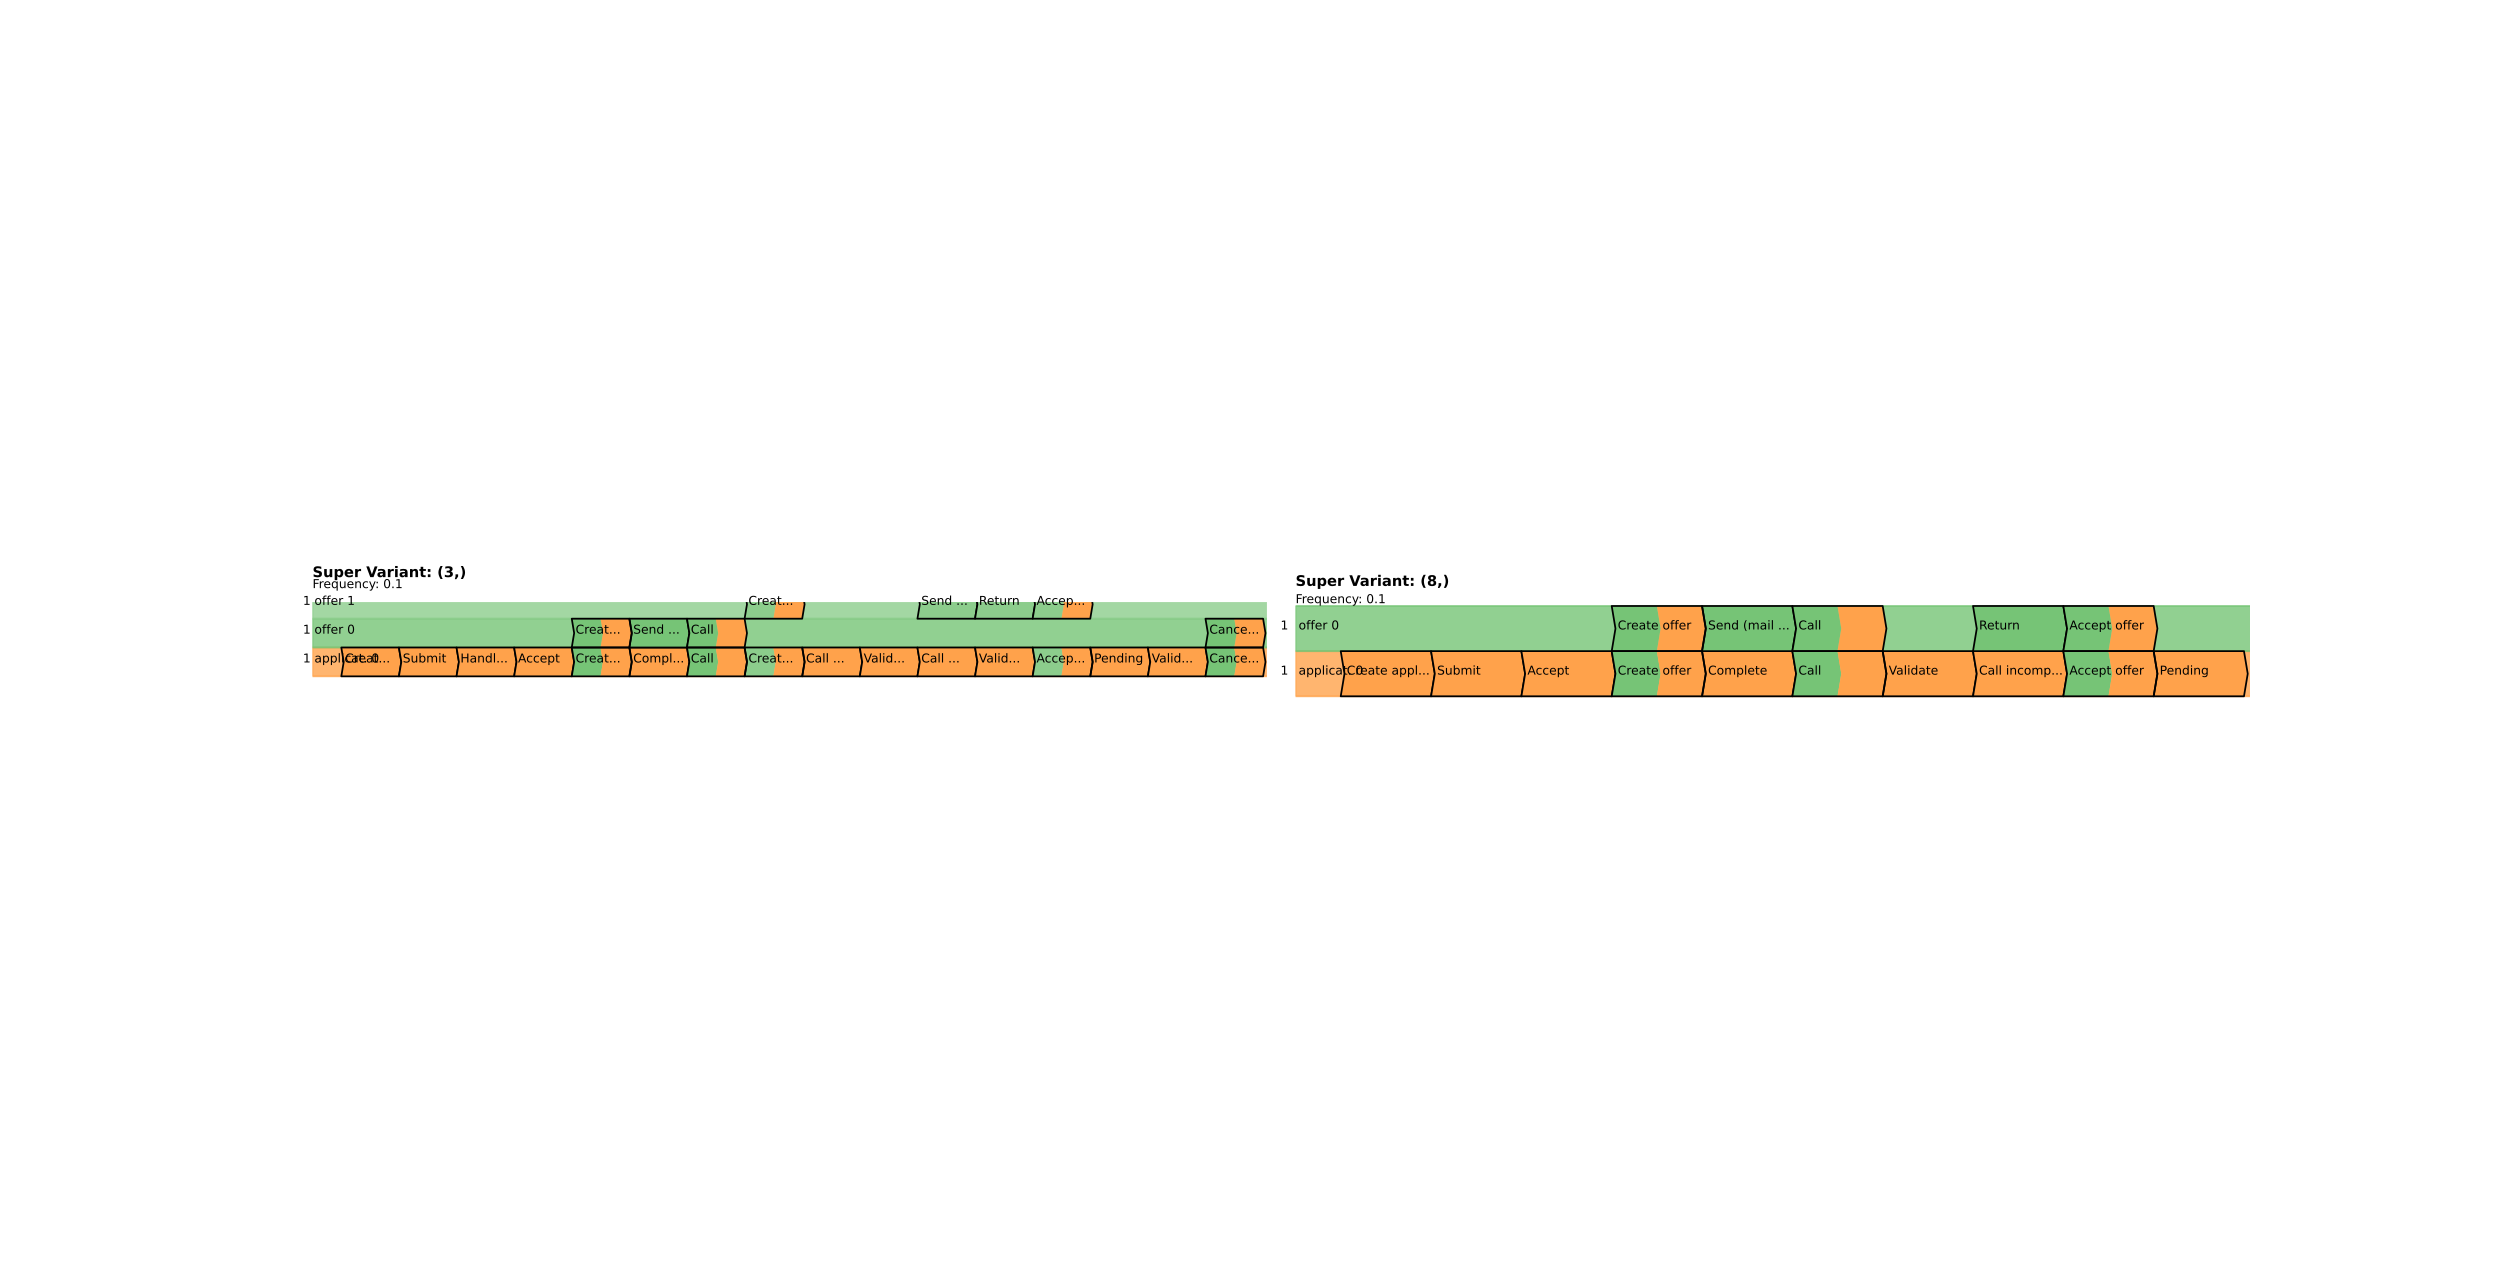 <?xml version="1.0" encoding="utf-8" standalone="no"?>
<!DOCTYPE svg PUBLIC "-//W3C//DTD SVG 1.1//EN"
  "http://www.w3.org/Graphics/SVG/1.1/DTD/svg11.dtd">
<!-- Created with matplotlib (https://matplotlib.org/) -->
<svg height="702pt" version="1.1" viewBox="0 0 1382.4 702" width="1382.4pt" xmlns="http://www.w3.org/2000/svg" xmlns:xlink="http://www.w3.org/1999/xlink">
 <defs>
  <style type="text/css">*{stroke-linecap:butt;stroke-linejoin:round;}</style>
 </defs>
 <g id="figure_1">
  <g id="patch_1">
   <path d="M 0 702 
L 1382.4 702 
L 1382.4 0 
L 0 0 
z
" style="fill:#ffffff;"/>
  </g>
  <g id="axes_1">
   <g id="patch_2">
    <path clip-path="url(#p3ff3e06e4c)" d="M 172.8 373.978 
L 714.368 373.978 
L 714.368 358.05 
L 172.8 358.05 
z
" style="fill:#ffa24b;opacity:0.8;stroke:#ffa24b;stroke-linejoin:miter;"/>
   </g>
   <g id="patch_3">
    <path clip-path="url(#p3ff3e06e4c)" d="M 172.8 358.05 
L 714.368 358.05 
L 714.368 342.121 
L 172.8 342.121 
z
" style="fill:#76c476;opacity:0.8;stroke:#76c476;stroke-linejoin:miter;"/>
   </g>
   <g id="patch_4">
    <path clip-path="url(#p3ff3e06e4c)" d="M 172.8 342.121 
L 714.368 342.121 
L 714.368 326.193 
L 172.8 326.193 
z
" style="fill:#8ccd8c;opacity:0.8;stroke:#8ccd8c;stroke-linejoin:miter;"/>
   </g>
   <g id="patch_5">
    <path clip-path="url(#p3ff3e06e4c)" d="M 188.728 373.978 
L 220.585 373.978 
L 221.913 366.014 
L 220.585 358.05 
L 188.728 358.05 
L 190.056 366.014 
z
" style="fill:#ffa24b;stroke:#000000;stroke-linejoin:miter;stroke-width:0.975;"/>
   </g>
   <g id="patch_6">
    <path clip-path="url(#p3ff3e06e4c)" d="M 220.585 373.978 
L 252.442 373.978 
L 253.77 366.014 
L 252.442 358.05 
L 220.585 358.05 
L 221.913 366.014 
z
" style="fill:#ffa24b;stroke:#000000;stroke-linejoin:miter;stroke-width:0.975;"/>
   </g>
   <g id="patch_7">
    <path clip-path="url(#p3ff3e06e4c)" d="M 252.442 373.978 
L 284.299 373.978 
L 285.627 366.014 
L 284.299 358.05 
L 252.442 358.05 
L 253.77 366.014 
z
" style="fill:#ffa24b;stroke:#000000;stroke-linejoin:miter;stroke-width:0.975;"/>
   </g>
   <g id="patch_8">
    <path clip-path="url(#p3ff3e06e4c)" d="M 284.299 373.978 
L 316.156 373.978 
L 317.484 366.014 
L 316.156 358.05 
L 284.299 358.05 
L 285.627 366.014 
z
" style="fill:#ffa24b;stroke:#000000;stroke-linejoin:miter;stroke-width:0.975;"/>
   </g>
   <g id="patch_9">
    <path clip-path="url(#p3ff3e06e4c)" d="M 316.156 373.978 
L 332.085 373.978 
L 333.412 366.014 
L 332.085 358.05 
L 316.156 358.05 
L 317.484 366.014 
z
" style="fill:#76c476;"/>
   </g>
   <g id="patch_10">
    <path clip-path="url(#p3ff3e06e4c)" d="M 332.085 373.978 
L 348.013 373.978 
L 349.341 366.014 
L 348.013 358.05 
L 332.085 358.05 
L 333.412 366.014 
z
" style="fill:#ffa24b;"/>
   </g>
   <g id="patch_11">
    <path clip-path="url(#p3ff3e06e4c)" d="M 348.013 373.978 
L 379.87 373.978 
L 381.198 366.014 
L 379.87 358.05 
L 348.013 358.05 
L 349.341 366.014 
z
" style="fill:#ffa24b;stroke:#000000;stroke-linejoin:miter;stroke-width:0.975;"/>
   </g>
   <g id="patch_12">
    <path clip-path="url(#p3ff3e06e4c)" d="M 379.87 373.978 
L 395.799 373.978 
L 397.126 366.014 
L 395.799 358.05 
L 379.87 358.05 
L 381.198 366.014 
z
" style="fill:#76c476;"/>
   </g>
   <g id="patch_13">
    <path clip-path="url(#p3ff3e06e4c)" d="M 395.799 373.978 
L 411.727 373.978 
L 413.055 366.014 
L 411.727 358.05 
L 395.799 358.05 
L 397.126 366.014 
z
" style="fill:#ffa24b;"/>
   </g>
   <g id="patch_14">
    <path clip-path="url(#p3ff3e06e4c)" d="M 411.727 373.978 
L 427.656 373.978 
L 428.983 366.014 
L 427.656 358.05 
L 411.727 358.05 
L 413.055 366.014 
z
" style="fill:#8ccd8c;"/>
   </g>
   <g id="patch_15">
    <path clip-path="url(#p3ff3e06e4c)" d="M 427.656 373.978 
L 443.584 373.978 
L 444.911 366.014 
L 443.584 358.05 
L 427.656 358.05 
L 428.983 366.014 
z
" style="fill:#ffa24b;"/>
   </g>
   <g id="patch_16">
    <path clip-path="url(#p3ff3e06e4c)" d="M 443.584 373.978 
L 475.441 373.978 
L 476.768 366.014 
L 475.441 358.05 
L 443.584 358.05 
L 444.911 366.014 
z
" style="fill:#ffa24b;stroke:#000000;stroke-linejoin:miter;stroke-width:0.975;"/>
   </g>
   <g id="patch_17">
    <path clip-path="url(#p3ff3e06e4c)" d="M 475.441 373.978 
L 507.298 373.978 
L 508.625 366.014 
L 507.298 358.05 
L 475.441 358.05 
L 476.768 366.014 
z
" style="fill:#ffa24b;stroke:#000000;stroke-linejoin:miter;stroke-width:0.975;"/>
   </g>
   <g id="patch_18">
    <path clip-path="url(#p3ff3e06e4c)" d="M 507.298 373.978 
L 539.155 373.978 
L 540.482 366.014 
L 539.155 358.05 
L 507.298 358.05 
L 508.625 366.014 
z
" style="fill:#ffa24b;stroke:#000000;stroke-linejoin:miter;stroke-width:0.975;"/>
   </g>
   <g id="patch_19">
    <path clip-path="url(#p3ff3e06e4c)" d="M 539.155 373.978 
L 571.012 373.978 
L 572.339 366.014 
L 571.012 358.05 
L 539.155 358.05 
L 540.482 366.014 
z
" style="fill:#ffa24b;stroke:#000000;stroke-linejoin:miter;stroke-width:0.975;"/>
   </g>
   <g id="patch_20">
    <path clip-path="url(#p3ff3e06e4c)" d="M 571.012 373.978 
L 586.94 373.978 
L 588.268 366.014 
L 586.94 358.05 
L 571.012 358.05 
L 572.339 366.014 
z
" style="fill:#8ccd8c;"/>
   </g>
   <g id="patch_21">
    <path clip-path="url(#p3ff3e06e4c)" d="M 586.94 373.978 
L 602.869 373.978 
L 604.196 366.014 
L 602.869 358.05 
L 586.94 358.05 
L 588.268 366.014 
z
" style="fill:#ffa24b;"/>
   </g>
   <g id="patch_22">
    <path clip-path="url(#p3ff3e06e4c)" d="M 602.869 373.978 
L 634.726 373.978 
L 636.053 366.014 
L 634.726 358.05 
L 602.869 358.05 
L 604.196 366.014 
z
" style="fill:#ffa24b;stroke:#000000;stroke-linejoin:miter;stroke-width:0.975;"/>
   </g>
   <g id="patch_23">
    <path clip-path="url(#p3ff3e06e4c)" d="M 634.726 373.978 
L 666.583 373.978 
L 667.91 366.014 
L 666.583 358.05 
L 634.726 358.05 
L 636.053 366.014 
z
" style="fill:#ffa24b;stroke:#000000;stroke-linejoin:miter;stroke-width:0.975;"/>
   </g>
   <g id="patch_24">
    <path clip-path="url(#p3ff3e06e4c)" d="M 666.583 373.978 
L 682.511 373.978 
L 683.839 366.014 
L 682.511 358.05 
L 666.583 358.05 
L 667.91 366.014 
z
" style="fill:#76c476;"/>
   </g>
   <g id="patch_25">
    <path clip-path="url(#p3ff3e06e4c)" d="M 682.511 373.978 
L 698.44 373.978 
L 699.767 366.014 
L 698.44 358.05 
L 682.511 358.05 
L 683.839 366.014 
z
" style="fill:#ffa24b;"/>
   </g>
   <g id="patch_26">
    <path clip-path="url(#p3ff3e06e4c)" d="M 316.156 358.05 
L 332.085 358.05 
L 333.412 350.085 
L 332.085 342.121 
L 316.156 342.121 
L 317.484 350.085 
z
" style="fill:#76c476;"/>
   </g>
   <g id="patch_27">
    <path clip-path="url(#p3ff3e06e4c)" d="M 332.085 358.05 
L 348.013 358.05 
L 349.341 350.085 
L 348.013 342.121 
L 332.085 342.121 
L 333.412 350.085 
z
" style="fill:#ffa24b;"/>
   </g>
   <g id="patch_28">
    <path clip-path="url(#p3ff3e06e4c)" d="M 348.013 358.05 
L 379.87 358.05 
L 381.198 350.085 
L 379.87 342.121 
L 348.013 342.121 
L 349.341 350.085 
z
" style="fill:#76c476;stroke:#000000;stroke-linejoin:miter;stroke-width:0.975;"/>
   </g>
   <g id="patch_29">
    <path clip-path="url(#p3ff3e06e4c)" d="M 379.87 358.05 
L 395.799 358.05 
L 397.126 350.085 
L 395.799 342.121 
L 379.87 342.121 
L 381.198 350.085 
z
" style="fill:#76c476;"/>
   </g>
   <g id="patch_30">
    <path clip-path="url(#p3ff3e06e4c)" d="M 395.799 358.05 
L 411.727 358.05 
L 413.055 350.085 
L 411.727 342.121 
L 395.799 342.121 
L 397.126 350.085 
z
" style="fill:#ffa24b;"/>
   </g>
   <g id="patch_31">
    <path clip-path="url(#p3ff3e06e4c)" d="M 666.583 358.05 
L 682.511 358.05 
L 683.839 350.085 
L 682.511 342.121 
L 666.583 342.121 
L 667.91 350.085 
z
" style="fill:#76c476;"/>
   </g>
   <g id="patch_32">
    <path clip-path="url(#p3ff3e06e4c)" d="M 682.511 358.05 
L 698.44 358.05 
L 699.767 350.085 
L 698.44 342.121 
L 682.511 342.121 
L 683.839 350.085 
z
" style="fill:#ffa24b;"/>
   </g>
   <g id="patch_33">
    <path clip-path="url(#p3ff3e06e4c)" d="M 411.727 342.121 
L 427.656 342.121 
L 428.983 334.157 
L 427.656 326.193 
L 411.727 326.193 
L 413.055 334.157 
z
" style="fill:#8ccd8c;"/>
   </g>
   <g id="patch_34">
    <path clip-path="url(#p3ff3e06e4c)" d="M 427.656 342.121 
L 443.584 342.121 
L 444.911 334.157 
L 443.584 326.193 
L 427.656 326.193 
L 428.983 334.157 
z
" style="fill:#ffa24b;"/>
   </g>
   <g id="patch_35">
    <path clip-path="url(#p3ff3e06e4c)" d="M 507.298 342.121 
L 539.155 342.121 
L 540.482 334.157 
L 539.155 326.193 
L 507.298 326.193 
L 508.625 334.157 
z
" style="fill:#8ccd8c;stroke:#000000;stroke-linejoin:miter;stroke-width:0.975;"/>
   </g>
   <g id="patch_36">
    <path clip-path="url(#p3ff3e06e4c)" d="M 539.155 342.121 
L 571.012 342.121 
L 572.339 334.157 
L 571.012 326.193 
L 539.155 326.193 
L 540.482 334.157 
z
" style="fill:#8ccd8c;stroke:#000000;stroke-linejoin:miter;stroke-width:0.975;"/>
   </g>
   <g id="patch_37">
    <path clip-path="url(#p3ff3e06e4c)" d="M 571.012 342.121 
L 586.94 342.121 
L 588.268 334.157 
L 586.94 326.193 
L 571.012 326.193 
L 572.339 334.157 
z
" style="fill:#8ccd8c;"/>
   </g>
   <g id="patch_38">
    <path clip-path="url(#p3ff3e06e4c)" d="M 586.94 342.121 
L 602.869 342.121 
L 604.196 334.157 
L 602.869 326.193 
L 586.94 326.193 
L 588.268 334.157 
z
" style="fill:#ffa24b;"/>
   </g>
   <g id="text_1">
    <!-- 1 -->
    <g transform="translate(167.491 366.332)scale(0.068 -0.068)">
     <defs>
      <path d="M 12.406 8.297 
L 28.516 8.297 
L 28.516 63.922 
L 10.984 60.406 
L 10.984 69.391 
L 28.422 72.906 
L 38.281 72.906 
L 38.281 8.297 
L 54.391 8.297 
L 54.391 0 
L 12.406 0 
z
" id="DejaVuSans-49"/>
     </defs>
     <use xlink:href="#DejaVuSans-49"/>
    </g>
   </g>
   <g id="text_2">
    <!-- applicat. 0 -->
    <g transform="translate(173.862 366.332)scale(0.068 -0.068)">
     <defs>
      <path d="M 34.281 27.484 
Q 23.391 27.484 19.188 25 
Q 14.984 22.516 14.984 16.5 
Q 14.984 11.719 18.141 8.906 
Q 21.297 6.109 26.703 6.109 
Q 34.188 6.109 38.703 11.406 
Q 43.219 16.703 43.219 25.484 
L 43.219 27.484 
z
M 52.203 31.203 
L 52.203 0 
L 43.219 0 
L 43.219 8.297 
Q 40.141 3.328 35.547 0.953 
Q 30.953 -1.422 24.312 -1.422 
Q 15.922 -1.422 10.953 3.297 
Q 6 8.016 6 15.922 
Q 6 25.141 12.172 29.828 
Q 18.359 34.516 30.609 34.516 
L 43.219 34.516 
L 43.219 35.406 
Q 43.219 41.609 39.141 45 
Q 35.062 48.391 27.688 48.391 
Q 23 48.391 18.547 47.266 
Q 14.109 46.141 10.016 43.891 
L 10.016 52.203 
Q 14.938 54.109 19.578 55.047 
Q 24.219 56 28.609 56 
Q 40.484 56 46.344 49.844 
Q 52.203 43.703 52.203 31.203 
z
" id="DejaVuSans-97"/>
      <path d="M 18.109 8.203 
L 18.109 -20.797 
L 9.078 -20.797 
L 9.078 54.688 
L 18.109 54.688 
L 18.109 46.391 
Q 20.953 51.266 25.266 53.625 
Q 29.594 56 35.594 56 
Q 45.562 56 51.781 48.094 
Q 58.016 40.188 58.016 27.297 
Q 58.016 14.406 51.781 6.484 
Q 45.562 -1.422 35.594 -1.422 
Q 29.594 -1.422 25.266 0.953 
Q 20.953 3.328 18.109 8.203 
z
M 48.688 27.297 
Q 48.688 37.203 44.609 42.844 
Q 40.531 48.484 33.406 48.484 
Q 26.266 48.484 22.188 42.844 
Q 18.109 37.203 18.109 27.297 
Q 18.109 17.391 22.188 11.75 
Q 26.266 6.109 33.406 6.109 
Q 40.531 6.109 44.609 11.75 
Q 48.688 17.391 48.688 27.297 
z
" id="DejaVuSans-112"/>
      <path d="M 9.422 75.984 
L 18.406 75.984 
L 18.406 0 
L 9.422 0 
z
" id="DejaVuSans-108"/>
      <path d="M 9.422 54.688 
L 18.406 54.688 
L 18.406 0 
L 9.422 0 
z
M 9.422 75.984 
L 18.406 75.984 
L 18.406 64.594 
L 9.422 64.594 
z
" id="DejaVuSans-105"/>
      <path d="M 48.781 52.594 
L 48.781 44.188 
Q 44.969 46.297 41.141 47.344 
Q 37.312 48.391 33.406 48.391 
Q 24.656 48.391 19.812 42.844 
Q 14.984 37.312 14.984 27.297 
Q 14.984 17.281 19.812 11.734 
Q 24.656 6.203 33.406 6.203 
Q 37.312 6.203 41.141 7.25 
Q 44.969 8.297 48.781 10.406 
L 48.781 2.094 
Q 45.016 0.344 40.984 -0.531 
Q 36.969 -1.422 32.422 -1.422 
Q 20.062 -1.422 12.781 6.344 
Q 5.516 14.109 5.516 27.297 
Q 5.516 40.672 12.859 48.328 
Q 20.219 56 33.016 56 
Q 37.156 56 41.109 55.141 
Q 45.062 54.297 48.781 52.594 
z
" id="DejaVuSans-99"/>
      <path d="M 18.312 70.219 
L 18.312 54.688 
L 36.812 54.688 
L 36.812 47.703 
L 18.312 47.703 
L 18.312 18.016 
Q 18.312 11.328 20.141 9.422 
Q 21.969 7.516 27.594 7.516 
L 36.812 7.516 
L 36.812 0 
L 27.594 0 
Q 17.188 0 13.234 3.875 
Q 9.281 7.766 9.281 18.016 
L 9.281 47.703 
L 2.688 47.703 
L 2.688 54.688 
L 9.281 54.688 
L 9.281 70.219 
z
" id="DejaVuSans-116"/>
      <path d="M 10.688 12.406 
L 21 12.406 
L 21 0 
L 10.688 0 
z
" id="DejaVuSans-46"/>
      <path id="DejaVuSans-32"/>
      <path d="M 31.781 66.406 
Q 24.172 66.406 20.328 58.906 
Q 16.5 51.422 16.5 36.375 
Q 16.5 21.391 20.328 13.891 
Q 24.172 6.391 31.781 6.391 
Q 39.453 6.391 43.281 13.891 
Q 47.125 21.391 47.125 36.375 
Q 47.125 51.422 43.281 58.906 
Q 39.453 66.406 31.781 66.406 
z
M 31.781 74.219 
Q 44.047 74.219 50.516 64.516 
Q 56.984 54.828 56.984 36.375 
Q 56.984 17.969 50.516 8.266 
Q 44.047 -1.422 31.781 -1.422 
Q 19.531 -1.422 13.062 8.266 
Q 6.594 17.969 6.594 36.375 
Q 6.594 54.828 13.062 64.516 
Q 19.531 74.219 31.781 74.219 
z
" id="DejaVuSans-48"/>
     </defs>
     <use xlink:href="#DejaVuSans-97"/>
     <use x="61.279" xlink:href="#DejaVuSans-112"/>
     <use x="124.756" xlink:href="#DejaVuSans-112"/>
     <use x="188.232" xlink:href="#DejaVuSans-108"/>
     <use x="216.016" xlink:href="#DejaVuSans-105"/>
     <use x="243.799" xlink:href="#DejaVuSans-99"/>
     <use x="298.779" xlink:href="#DejaVuSans-97"/>
     <use x="360.059" xlink:href="#DejaVuSans-116"/>
     <use x="399.268" xlink:href="#DejaVuSans-46"/>
     <use x="431.055" xlink:href="#DejaVuSans-32"/>
     <use x="462.842" xlink:href="#DejaVuSans-48"/>
    </g>
   </g>
   <g id="text_3">
    <!-- 1 -->
    <g transform="translate(167.491 350.404)scale(0.068 -0.068)">
     <use xlink:href="#DejaVuSans-49"/>
    </g>
   </g>
   <g id="text_4">
    <!-- offer 0 -->
    <g transform="translate(173.862 350.404)scale(0.068 -0.068)">
     <defs>
      <path d="M 30.609 48.391 
Q 23.391 48.391 19.188 42.75 
Q 14.984 37.109 14.984 27.297 
Q 14.984 17.484 19.156 11.844 
Q 23.344 6.203 30.609 6.203 
Q 37.797 6.203 41.984 11.859 
Q 46.188 17.531 46.188 27.297 
Q 46.188 37.016 41.984 42.703 
Q 37.797 48.391 30.609 48.391 
z
M 30.609 56 
Q 42.328 56 49.016 48.375 
Q 55.719 40.766 55.719 27.297 
Q 55.719 13.875 49.016 6.219 
Q 42.328 -1.422 30.609 -1.422 
Q 18.844 -1.422 12.172 6.219 
Q 5.516 13.875 5.516 27.297 
Q 5.516 40.766 12.172 48.375 
Q 18.844 56 30.609 56 
z
" id="DejaVuSans-111"/>
      <path d="M 37.109 75.984 
L 37.109 68.5 
L 28.516 68.5 
Q 23.688 68.5 21.797 66.547 
Q 19.922 64.594 19.922 59.516 
L 19.922 54.688 
L 34.719 54.688 
L 34.719 47.703 
L 19.922 47.703 
L 19.922 0 
L 10.891 0 
L 10.891 47.703 
L 2.297 47.703 
L 2.297 54.688 
L 10.891 54.688 
L 10.891 58.5 
Q 10.891 67.625 15.141 71.797 
Q 19.391 75.984 28.609 75.984 
z
" id="DejaVuSans-102"/>
      <path d="M 56.203 29.594 
L 56.203 25.203 
L 14.891 25.203 
Q 15.484 15.922 20.484 11.062 
Q 25.484 6.203 34.422 6.203 
Q 39.594 6.203 44.453 7.469 
Q 49.312 8.734 54.109 11.281 
L 54.109 2.781 
Q 49.266 0.734 44.188 -0.344 
Q 39.109 -1.422 33.891 -1.422 
Q 20.797 -1.422 13.156 6.188 
Q 5.516 13.812 5.516 26.812 
Q 5.516 40.234 12.766 48.109 
Q 20.016 56 32.328 56 
Q 43.359 56 49.781 48.891 
Q 56.203 41.797 56.203 29.594 
z
M 47.219 32.234 
Q 47.125 39.594 43.094 43.984 
Q 39.062 48.391 32.422 48.391 
Q 24.906 48.391 20.391 44.141 
Q 15.875 39.891 15.188 32.172 
z
" id="DejaVuSans-101"/>
      <path d="M 41.109 46.297 
Q 39.594 47.172 37.812 47.578 
Q 36.031 48 33.891 48 
Q 26.266 48 22.188 43.047 
Q 18.109 38.094 18.109 28.812 
L 18.109 0 
L 9.078 0 
L 9.078 54.688 
L 18.109 54.688 
L 18.109 46.188 
Q 20.953 51.172 25.484 53.578 
Q 30.031 56 36.531 56 
Q 37.453 56 38.578 55.875 
Q 39.703 55.766 41.062 55.516 
z
" id="DejaVuSans-114"/>
     </defs>
     <use xlink:href="#DejaVuSans-111"/>
     <use x="61.182" xlink:href="#DejaVuSans-102"/>
     <use x="96.387" xlink:href="#DejaVuSans-102"/>
     <use x="131.592" xlink:href="#DejaVuSans-101"/>
     <use x="193.115" xlink:href="#DejaVuSans-114"/>
     <use x="234.229" xlink:href="#DejaVuSans-32"/>
     <use x="266.016" xlink:href="#DejaVuSans-48"/>
    </g>
   </g>
   <g id="text_5">
    <!-- 1 -->
    <g transform="translate(167.491 334.476)scale(0.068 -0.068)">
     <use xlink:href="#DejaVuSans-49"/>
    </g>
   </g>
   <g id="text_6">
    <!-- offer 1 -->
    <g transform="translate(173.862 334.476)scale(0.068 -0.068)">
     <use xlink:href="#DejaVuSans-111"/>
     <use x="61.182" xlink:href="#DejaVuSans-102"/>
     <use x="96.387" xlink:href="#DejaVuSans-102"/>
     <use x="131.592" xlink:href="#DejaVuSans-101"/>
     <use x="193.115" xlink:href="#DejaVuSans-114"/>
     <use x="234.229" xlink:href="#DejaVuSans-32"/>
     <use x="266.016" xlink:href="#DejaVuSans-49"/>
    </g>
   </g>
   <g id="text_7">
    <!-- Frequency: 0.1 -->
    <g transform="translate(172.8 325.202)scale(0.068 -0.068)">
     <defs>
      <path d="M 9.812 72.906 
L 51.703 72.906 
L 51.703 64.594 
L 19.672 64.594 
L 19.672 43.109 
L 48.578 43.109 
L 48.578 34.812 
L 19.672 34.812 
L 19.672 0 
L 9.812 0 
z
" id="DejaVuSans-70"/>
      <path d="M 14.797 27.297 
Q 14.797 17.391 18.875 11.75 
Q 22.953 6.109 30.078 6.109 
Q 37.203 6.109 41.297 11.75 
Q 45.406 17.391 45.406 27.297 
Q 45.406 37.203 41.297 42.844 
Q 37.203 48.484 30.078 48.484 
Q 22.953 48.484 18.875 42.844 
Q 14.797 37.203 14.797 27.297 
z
M 45.406 8.203 
Q 42.578 3.328 38.25 0.953 
Q 33.938 -1.422 27.875 -1.422 
Q 17.969 -1.422 11.734 6.484 
Q 5.516 14.406 5.516 27.297 
Q 5.516 40.188 11.734 48.094 
Q 17.969 56 27.875 56 
Q 33.938 56 38.25 53.625 
Q 42.578 51.266 45.406 46.391 
L 45.406 54.688 
L 54.391 54.688 
L 54.391 -20.797 
L 45.406 -20.797 
z
" id="DejaVuSans-113"/>
      <path d="M 8.5 21.578 
L 8.5 54.688 
L 17.484 54.688 
L 17.484 21.922 
Q 17.484 14.156 20.5 10.266 
Q 23.531 6.391 29.594 6.391 
Q 36.859 6.391 41.078 11.031 
Q 45.312 15.672 45.312 23.688 
L 45.312 54.688 
L 54.297 54.688 
L 54.297 0 
L 45.312 0 
L 45.312 8.406 
Q 42.047 3.422 37.719 1 
Q 33.406 -1.422 27.688 -1.422 
Q 18.266 -1.422 13.375 4.438 
Q 8.5 10.297 8.5 21.578 
z
M 31.109 56 
z
" id="DejaVuSans-117"/>
      <path d="M 54.891 33.016 
L 54.891 0 
L 45.906 0 
L 45.906 32.719 
Q 45.906 40.484 42.875 44.328 
Q 39.844 48.188 33.797 48.188 
Q 26.516 48.188 22.312 43.547 
Q 18.109 38.922 18.109 30.906 
L 18.109 0 
L 9.078 0 
L 9.078 54.688 
L 18.109 54.688 
L 18.109 46.188 
Q 21.344 51.125 25.703 53.562 
Q 30.078 56 35.797 56 
Q 45.219 56 50.047 50.172 
Q 54.891 44.344 54.891 33.016 
z
" id="DejaVuSans-110"/>
      <path d="M 32.172 -5.078 
Q 28.375 -14.844 24.75 -17.812 
Q 21.141 -20.797 15.094 -20.797 
L 7.906 -20.797 
L 7.906 -13.281 
L 13.188 -13.281 
Q 16.891 -13.281 18.938 -11.516 
Q 21 -9.766 23.484 -3.219 
L 25.094 0.875 
L 2.984 54.688 
L 12.5 54.688 
L 29.594 11.922 
L 46.688 54.688 
L 56.203 54.688 
z
" id="DejaVuSans-121"/>
      <path d="M 11.719 12.406 
L 22.016 12.406 
L 22.016 0 
L 11.719 0 
z
M 11.719 51.703 
L 22.016 51.703 
L 22.016 39.312 
L 11.719 39.312 
z
" id="DejaVuSans-58"/>
     </defs>
     <use xlink:href="#DejaVuSans-70"/>
     <use x="50.27" xlink:href="#DejaVuSans-114"/>
     <use x="89.133" xlink:href="#DejaVuSans-101"/>
     <use x="150.656" xlink:href="#DejaVuSans-113"/>
     <use x="214.133" xlink:href="#DejaVuSans-117"/>
     <use x="277.512" xlink:href="#DejaVuSans-101"/>
     <use x="339.035" xlink:href="#DejaVuSans-110"/>
     <use x="402.414" xlink:href="#DejaVuSans-99"/>
     <use x="457.395" xlink:href="#DejaVuSans-121"/>
     <use x="509.324" xlink:href="#DejaVuSans-58"/>
     <use x="543.016" xlink:href="#DejaVuSans-32"/>
     <use x="574.803" xlink:href="#DejaVuSans-48"/>
     <use x="638.426" xlink:href="#DejaVuSans-46"/>
     <use x="670.213" xlink:href="#DejaVuSans-49"/>
    </g>
   </g>
   <g id="text_8">
    <!-- Super Variant: (3,) -->
    <g transform="translate(172.8 319.113)scale(0.081 -0.081)">
     <defs>
      <path d="M 59.906 70.609 
L 59.906 55.172 
Q 53.906 57.859 48.188 59.219 
Q 42.484 60.594 37.406 60.594 
Q 30.672 60.594 27.438 58.734 
Q 24.219 56.891 24.219 52.984 
Q 24.219 50.047 26.391 48.406 
Q 28.562 46.781 34.281 45.609 
L 42.281 44 
Q 54.438 41.547 59.562 36.562 
Q 64.703 31.594 64.703 22.406 
Q 64.703 10.359 57.547 4.469 
Q 50.391 -1.422 35.688 -1.422 
Q 28.766 -1.422 21.781 -0.094 
Q 14.797 1.219 7.812 3.812 
L 7.812 19.672 
Q 14.797 15.969 21.312 14.078 
Q 27.828 12.203 33.891 12.203 
Q 40.047 12.203 43.312 14.25 
Q 46.578 16.312 46.578 20.125 
Q 46.578 23.531 44.359 25.391 
Q 42.141 27.25 35.5 28.719 
L 28.219 30.328 
Q 17.281 32.672 12.219 37.797 
Q 7.172 42.922 7.172 51.609 
Q 7.172 62.5 14.203 68.359 
Q 21.234 74.219 34.422 74.219 
Q 40.438 74.219 46.781 73.312 
Q 53.125 72.406 59.906 70.609 
z
" id="DejaVuSans-Bold-83"/>
      <path d="M 7.812 21.297 
L 7.812 54.688 
L 25.391 54.688 
L 25.391 49.219 
Q 25.391 44.781 25.344 38.062 
Q 25.297 31.344 25.297 29.109 
Q 25.297 22.516 25.641 19.609 
Q 25.984 16.703 26.812 15.375 
Q 27.875 13.672 29.609 12.734 
Q 31.344 11.812 33.594 11.812 
Q 39.062 11.812 42.188 16.016 
Q 45.312 20.219 45.312 27.688 
L 45.312 54.688 
L 62.797 54.688 
L 62.797 0 
L 45.312 0 
L 45.312 7.906 
Q 41.359 3.125 36.938 0.844 
Q 32.516 -1.422 27.203 -1.422 
Q 17.719 -1.422 12.766 4.391 
Q 7.812 10.203 7.812 21.297 
z
" id="DejaVuSans-Bold-117"/>
      <path d="M 25.875 7.906 
L 25.875 -20.797 
L 8.406 -20.797 
L 8.406 54.688 
L 25.875 54.688 
L 25.875 46.688 
Q 29.5 51.469 33.891 53.734 
Q 38.281 56 44 56 
Q 54.109 56 60.594 47.969 
Q 67.094 39.938 67.094 27.297 
Q 67.094 14.656 60.594 6.609 
Q 54.109 -1.422 44 -1.422 
Q 38.281 -1.422 33.891 0.844 
Q 29.5 3.125 25.875 7.906 
z
M 37.5 43.312 
Q 31.891 43.312 28.875 39.188 
Q 25.875 35.062 25.875 27.297 
Q 25.875 19.531 28.875 15.406 
Q 31.891 11.281 37.5 11.281 
Q 43.109 11.281 46.062 15.375 
Q 49.031 19.484 49.031 27.297 
Q 49.031 35.109 46.062 39.203 
Q 43.109 43.312 37.5 43.312 
z
" id="DejaVuSans-Bold-112"/>
      <path d="M 62.984 27.484 
L 62.984 22.516 
L 22.125 22.516 
Q 22.75 16.359 26.562 13.281 
Q 30.375 10.203 37.203 10.203 
Q 42.719 10.203 48.5 11.844 
Q 54.297 13.484 60.406 16.797 
L 60.406 3.328 
Q 54.203 0.984 48 -0.219 
Q 41.797 -1.422 35.594 -1.422 
Q 20.75 -1.422 12.516 6.125 
Q 4.297 13.672 4.297 27.297 
Q 4.297 40.672 12.375 48.328 
Q 20.453 56 34.625 56 
Q 47.516 56 55.25 48.234 
Q 62.984 40.484 62.984 27.484 
z
M 45.016 33.297 
Q 45.016 38.281 42.109 41.328 
Q 39.203 44.391 34.516 44.391 
Q 29.438 44.391 26.266 41.531 
Q 23.094 38.672 22.312 33.297 
z
" id="DejaVuSans-Bold-101"/>
      <path d="M 49.031 39.797 
Q 46.734 40.875 44.453 41.375 
Q 42.188 41.891 39.891 41.891 
Q 33.156 41.891 29.516 37.562 
Q 25.875 33.25 25.875 25.203 
L 25.875 0 
L 8.406 0 
L 8.406 54.688 
L 25.875 54.688 
L 25.875 45.703 
Q 29.25 51.078 33.609 53.531 
Q 37.984 56 44.094 56 
Q 44.969 56 45.984 55.922 
Q 47.016 55.859 48.969 55.609 
z
" id="DejaVuSans-Bold-114"/>
      <path id="DejaVuSans-Bold-32"/>
      <path d="M 0.484 72.906 
L 19.391 72.906 
L 38.719 19.094 
L 58.016 72.906 
L 76.906 72.906 
L 49.906 0 
L 27.484 0 
z
" id="DejaVuSans-Bold-86"/>
      <path d="M 32.906 24.609 
Q 27.438 24.609 24.672 22.75 
Q 21.922 20.906 21.922 17.281 
Q 21.922 13.969 24.141 12.078 
Q 26.375 10.203 30.328 10.203 
Q 35.25 10.203 38.625 13.734 
Q 42 17.281 42 22.609 
L 42 24.609 
z
M 59.625 31.203 
L 59.625 0 
L 42 0 
L 42 8.109 
Q 38.484 3.125 34.078 0.844 
Q 29.688 -1.422 23.391 -1.422 
Q 14.891 -1.422 9.594 3.531 
Q 4.297 8.5 4.297 16.406 
Q 4.297 26.031 10.906 30.516 
Q 17.531 35.016 31.688 35.016 
L 42 35.016 
L 42 36.375 
Q 42 40.531 38.719 42.453 
Q 35.453 44.391 28.516 44.391 
Q 22.906 44.391 18.062 43.266 
Q 13.234 42.141 9.078 39.891 
L 9.078 53.219 
Q 14.703 54.594 20.359 55.297 
Q 26.031 56 31.688 56 
Q 46.484 56 53.047 50.172 
Q 59.625 44.344 59.625 31.203 
z
" id="DejaVuSans-Bold-97"/>
      <path d="M 8.406 54.688 
L 25.875 54.688 
L 25.875 0 
L 8.406 0 
z
M 8.406 75.984 
L 25.875 75.984 
L 25.875 61.719 
L 8.406 61.719 
z
" id="DejaVuSans-Bold-105"/>
      <path d="M 63.375 33.297 
L 63.375 0 
L 45.797 0 
L 45.797 5.422 
L 45.797 25.484 
Q 45.797 32.562 45.484 35.25 
Q 45.172 37.938 44.391 39.203 
Q 43.359 40.922 41.594 41.875 
Q 39.844 42.828 37.594 42.828 
Q 32.125 42.828 29 38.594 
Q 25.875 34.375 25.875 26.906 
L 25.875 0 
L 8.406 0 
L 8.406 54.688 
L 25.875 54.688 
L 25.875 46.688 
Q 29.828 51.469 34.266 53.734 
Q 38.719 56 44.094 56 
Q 53.562 56 58.469 50.188 
Q 63.375 44.391 63.375 33.297 
z
" id="DejaVuSans-Bold-110"/>
      <path d="M 27.484 70.219 
L 27.484 54.688 
L 45.516 54.688 
L 45.516 42.188 
L 27.484 42.188 
L 27.484 19 
Q 27.484 15.188 29 13.844 
Q 30.516 12.5 35.016 12.5 
L 44 12.5 
L 44 0 
L 29 0 
Q 18.656 0 14.328 4.312 
Q 10.016 8.641 10.016 19 
L 10.016 42.188 
L 1.312 42.188 
L 1.312 54.688 
L 10.016 54.688 
L 10.016 70.219 
z
" id="DejaVuSans-Bold-116"/>
      <path d="M 11.188 54.688 
L 28.812 54.688 
L 28.812 35.797 
L 11.188 35.797 
z
M 11.188 18.891 
L 28.812 18.891 
L 28.812 0 
L 11.188 0 
z
" id="DejaVuSans-Bold-58"/>
      <path d="M 37.703 -13.188 
L 23.188 -13.188 
Q 15.719 -1.125 12.156 9.734 
Q 8.594 20.609 8.594 31.297 
Q 8.594 42 12.172 52.953 
Q 15.766 63.922 23.188 75.875 
L 37.703 75.875 
Q 31.453 64.312 28.328 53.25 
Q 25.203 42.188 25.203 31.391 
Q 25.203 20.609 28.297 9.516 
Q 31.391 -1.562 37.703 -13.188 
z
" id="DejaVuSans-Bold-40"/>
      <path d="M 46.578 39.312 
Q 53.953 37.406 57.781 32.688 
Q 61.625 27.984 61.625 20.703 
Q 61.625 9.859 53.312 4.219 
Q 45.016 -1.422 29.109 -1.422 
Q 23.484 -1.422 17.844 -0.516 
Q 12.203 0.391 6.688 2.203 
L 6.688 16.703 
Q 11.969 14.062 17.156 12.719 
Q 22.359 11.375 27.391 11.375 
Q 34.859 11.375 38.844 13.953 
Q 42.828 16.547 42.828 21.391 
Q 42.828 26.375 38.75 28.938 
Q 34.672 31.5 26.703 31.5 
L 19.188 31.5 
L 19.188 43.609 
L 27.094 43.609 
Q 34.188 43.609 37.641 45.828 
Q 41.109 48.047 41.109 52.594 
Q 41.109 56.781 37.734 59.078 
Q 34.375 61.375 28.219 61.375 
Q 23.688 61.375 19.047 60.344 
Q 14.406 59.328 9.812 57.328 
L 9.812 71.094 
Q 15.375 72.656 20.844 73.438 
Q 26.312 74.219 31.594 74.219 
Q 45.797 74.219 52.844 69.547 
Q 59.906 64.891 59.906 55.516 
Q 59.906 49.125 56.531 45.047 
Q 53.172 40.969 46.578 39.312 
z
" id="DejaVuSans-Bold-51"/>
      <path d="M 10.203 18.891 
L 27.781 18.891 
L 27.781 4 
L 15.719 -14.203 
L 5.328 -14.203 
L 10.203 4 
z
" id="DejaVuSans-Bold-44"/>
      <path d="M 8.016 -13.188 
Q 14.266 -1.562 17.391 9.516 
Q 20.516 20.609 20.516 31.391 
Q 20.516 42.188 17.391 53.25 
Q 14.266 64.312 8.016 75.875 
L 22.516 75.875 
Q 29.938 63.922 33.516 52.953 
Q 37.109 42 37.109 31.297 
Q 37.109 20.609 33.547 9.734 
Q 29.984 -1.125 22.516 -13.188 
z
" id="DejaVuSans-Bold-41"/>
     </defs>
     <use xlink:href="#DejaVuSans-Bold-83"/>
     <use x="72.021" xlink:href="#DejaVuSans-Bold-117"/>
     <use x="143.213" xlink:href="#DejaVuSans-Bold-112"/>
     <use x="214.795" xlink:href="#DejaVuSans-Bold-101"/>
     <use x="282.617" xlink:href="#DejaVuSans-Bold-114"/>
     <use x="331.934" xlink:href="#DejaVuSans-Bold-32"/>
     <use x="366.748" xlink:href="#DejaVuSans-Bold-86"/>
     <use x="438.641" xlink:href="#DejaVuSans-Bold-97"/>
     <use x="506.121" xlink:href="#DejaVuSans-Bold-114"/>
     <use x="555.438" xlink:href="#DejaVuSans-Bold-105"/>
     <use x="589.715" xlink:href="#DejaVuSans-Bold-97"/>
     <use x="657.195" xlink:href="#DejaVuSans-Bold-110"/>
     <use x="728.387" xlink:href="#DejaVuSans-Bold-116"/>
     <use x="776.189" xlink:href="#DejaVuSans-Bold-58"/>
     <use x="816.18" xlink:href="#DejaVuSans-Bold-32"/>
     <use x="850.994" xlink:href="#DejaVuSans-Bold-40"/>
     <use x="896.697" xlink:href="#DejaVuSans-Bold-51"/>
     <use x="966.277" xlink:href="#DejaVuSans-Bold-44"/>
     <use x="1004.266" xlink:href="#DejaVuSans-Bold-41"/>
    </g>
   </g>
   <g id="patch_39">
    <path clip-path="url(#p3ff3e06e4c)" d="M 316.156 373.978 
L 348.013 373.978 
L 349.341 366.014 
L 348.013 358.05 
L 316.156 358.05 
L 317.484 366.014 
z
" style="fill:none;stroke:#000000;stroke-linejoin:miter;stroke-width:0.975;"/>
   </g>
   <g id="patch_40">
    <path clip-path="url(#p3ff3e06e4c)" d="M 379.87 373.978 
L 411.727 373.978 
L 413.055 366.014 
L 411.727 358.05 
L 379.87 358.05 
L 381.198 366.014 
z
" style="fill:none;stroke:#000000;stroke-linejoin:miter;stroke-width:0.975;"/>
   </g>
   <g id="patch_41">
    <path clip-path="url(#p3ff3e06e4c)" d="M 411.727 373.978 
L 443.584 373.978 
L 444.911 366.014 
L 443.584 358.05 
L 411.727 358.05 
L 413.055 366.014 
z
" style="fill:none;stroke:#000000;stroke-linejoin:miter;stroke-width:0.975;"/>
   </g>
   <g id="patch_42">
    <path clip-path="url(#p3ff3e06e4c)" d="M 571.012 373.978 
L 602.869 373.978 
L 604.196 366.014 
L 602.869 358.05 
L 571.012 358.05 
L 572.339 366.014 
z
" style="fill:none;stroke:#000000;stroke-linejoin:miter;stroke-width:0.975;"/>
   </g>
   <g id="patch_43">
    <path clip-path="url(#p3ff3e06e4c)" d="M 666.583 373.978 
L 698.44 373.978 
L 699.767 366.014 
L 698.44 358.05 
L 666.583 358.05 
L 667.91 366.014 
z
" style="fill:none;stroke:#000000;stroke-linejoin:miter;stroke-width:0.975;"/>
   </g>
   <g id="patch_44">
    <path clip-path="url(#p3ff3e06e4c)" d="M 316.156 358.05 
L 348.013 358.05 
L 349.341 350.085 
L 348.013 342.121 
L 316.156 342.121 
L 317.484 350.085 
z
" style="fill:none;stroke:#000000;stroke-linejoin:miter;stroke-width:0.975;"/>
   </g>
   <g id="patch_45">
    <path clip-path="url(#p3ff3e06e4c)" d="M 379.87 358.05 
L 411.727 358.05 
L 413.055 350.085 
L 411.727 342.121 
L 379.87 342.121 
L 381.198 350.085 
z
" style="fill:none;stroke:#000000;stroke-linejoin:miter;stroke-width:0.975;"/>
   </g>
   <g id="patch_46">
    <path clip-path="url(#p3ff3e06e4c)" d="M 666.583 358.05 
L 698.44 358.05 
L 699.767 350.085 
L 698.44 342.121 
L 666.583 342.121 
L 667.91 350.085 
z
" style="fill:none;stroke:#000000;stroke-linejoin:miter;stroke-width:0.975;"/>
   </g>
   <g id="patch_47">
    <path clip-path="url(#p3ff3e06e4c)" d="M 411.727 342.121 
L 443.584 342.121 
L 444.911 334.157 
L 443.584 326.193 
L 411.727 326.193 
L 413.055 334.157 
z
" style="fill:none;stroke:#000000;stroke-linejoin:miter;stroke-width:0.975;"/>
   </g>
   <g id="patch_48">
    <path clip-path="url(#p3ff3e06e4c)" d="M 571.012 342.121 
L 602.869 342.121 
L 604.196 334.157 
L 602.869 326.193 
L 571.012 326.193 
L 572.339 334.157 
z
" style="fill:none;stroke:#000000;stroke-linejoin:miter;stroke-width:0.975;"/>
   </g>
   <g id="text_9">
    <!-- Creat... -->
    <g transform="translate(190.852 366.332)scale(0.068 -0.068)">
     <defs>
      <path d="M 64.406 67.281 
L 64.406 56.891 
Q 59.422 61.531 53.781 63.812 
Q 48.141 66.109 41.797 66.109 
Q 29.297 66.109 22.656 58.469 
Q 16.016 50.828 16.016 36.375 
Q 16.016 21.969 22.656 14.328 
Q 29.297 6.688 41.797 6.688 
Q 48.141 6.688 53.781 8.984 
Q 59.422 11.281 64.406 15.922 
L 64.406 5.609 
Q 59.234 2.094 53.438 0.328 
Q 47.656 -1.422 41.219 -1.422 
Q 24.656 -1.422 15.125 8.703 
Q 5.609 18.844 5.609 36.375 
Q 5.609 53.953 15.125 64.078 
Q 24.656 74.219 41.219 74.219 
Q 47.75 74.219 53.531 72.484 
Q 59.328 70.75 64.406 67.281 
z
" id="DejaVuSans-67"/>
     </defs>
     <use xlink:href="#DejaVuSans-67"/>
     <use x="69.824" xlink:href="#DejaVuSans-114"/>
     <use x="108.688" xlink:href="#DejaVuSans-101"/>
     <use x="170.211" xlink:href="#DejaVuSans-97"/>
     <use x="231.49" xlink:href="#DejaVuSans-116"/>
     <use x="270.699" xlink:href="#DejaVuSans-46"/>
     <use x="302.486" xlink:href="#DejaVuSans-46"/>
     <use x="334.273" xlink:href="#DejaVuSans-46"/>
    </g>
   </g>
   <g id="text_10">
    <!-- Submit -->
    <g transform="translate(222.709 366.332)scale(0.068 -0.068)">
     <defs>
      <path d="M 53.516 70.516 
L 53.516 60.891 
Q 47.906 63.578 42.922 64.891 
Q 37.938 66.219 33.297 66.219 
Q 25.25 66.219 20.875 63.094 
Q 16.5 59.969 16.5 54.203 
Q 16.5 49.359 19.406 46.891 
Q 22.312 44.438 30.422 42.922 
L 36.375 41.703 
Q 47.406 39.594 52.656 34.297 
Q 57.906 29 57.906 20.125 
Q 57.906 9.516 50.797 4.047 
Q 43.703 -1.422 29.984 -1.422 
Q 24.812 -1.422 18.969 -0.25 
Q 13.141 0.922 6.891 3.219 
L 6.891 13.375 
Q 12.891 10.016 18.656 8.297 
Q 24.422 6.594 29.984 6.594 
Q 38.422 6.594 43.016 9.906 
Q 47.609 13.234 47.609 19.391 
Q 47.609 24.75 44.312 27.781 
Q 41.016 30.812 33.5 32.328 
L 27.484 33.5 
Q 16.453 35.688 11.516 40.375 
Q 6.594 45.062 6.594 53.422 
Q 6.594 63.094 13.406 68.656 
Q 20.219 74.219 32.172 74.219 
Q 37.312 74.219 42.625 73.281 
Q 47.953 72.359 53.516 70.516 
z
" id="DejaVuSans-83"/>
      <path d="M 48.688 27.297 
Q 48.688 37.203 44.609 42.844 
Q 40.531 48.484 33.406 48.484 
Q 26.266 48.484 22.188 42.844 
Q 18.109 37.203 18.109 27.297 
Q 18.109 17.391 22.188 11.75 
Q 26.266 6.109 33.406 6.109 
Q 40.531 6.109 44.609 11.75 
Q 48.688 17.391 48.688 27.297 
z
M 18.109 46.391 
Q 20.953 51.266 25.266 53.625 
Q 29.594 56 35.594 56 
Q 45.562 56 51.781 48.094 
Q 58.016 40.188 58.016 27.297 
Q 58.016 14.406 51.781 6.484 
Q 45.562 -1.422 35.594 -1.422 
Q 29.594 -1.422 25.266 0.953 
Q 20.953 3.328 18.109 8.203 
L 18.109 0 
L 9.078 0 
L 9.078 75.984 
L 18.109 75.984 
z
" id="DejaVuSans-98"/>
      <path d="M 52 44.188 
Q 55.375 50.25 60.062 53.125 
Q 64.75 56 71.094 56 
Q 79.641 56 84.281 50.016 
Q 88.922 44.047 88.922 33.016 
L 88.922 0 
L 79.891 0 
L 79.891 32.719 
Q 79.891 40.578 77.094 44.375 
Q 74.312 48.188 68.609 48.188 
Q 61.625 48.188 57.562 43.547 
Q 53.516 38.922 53.516 30.906 
L 53.516 0 
L 44.484 0 
L 44.484 32.719 
Q 44.484 40.625 41.703 44.406 
Q 38.922 48.188 33.109 48.188 
Q 26.219 48.188 22.156 43.531 
Q 18.109 38.875 18.109 30.906 
L 18.109 0 
L 9.078 0 
L 9.078 54.688 
L 18.109 54.688 
L 18.109 46.188 
Q 21.188 51.219 25.484 53.609 
Q 29.781 56 35.688 56 
Q 41.656 56 45.828 52.969 
Q 50 49.953 52 44.188 
z
" id="DejaVuSans-109"/>
     </defs>
     <use xlink:href="#DejaVuSans-83"/>
     <use x="63.477" xlink:href="#DejaVuSans-117"/>
     <use x="126.855" xlink:href="#DejaVuSans-98"/>
     <use x="190.332" xlink:href="#DejaVuSans-109"/>
     <use x="287.744" xlink:href="#DejaVuSans-105"/>
     <use x="315.527" xlink:href="#DejaVuSans-116"/>
    </g>
   </g>
   <g id="text_11">
    <!-- Handl... -->
    <g transform="translate(254.566 366.332)scale(0.068 -0.068)">
     <defs>
      <path d="M 9.812 72.906 
L 19.672 72.906 
L 19.672 43.016 
L 55.516 43.016 
L 55.516 72.906 
L 65.375 72.906 
L 65.375 0 
L 55.516 0 
L 55.516 34.719 
L 19.672 34.719 
L 19.672 0 
L 9.812 0 
z
" id="DejaVuSans-72"/>
      <path d="M 45.406 46.391 
L 45.406 75.984 
L 54.391 75.984 
L 54.391 0 
L 45.406 0 
L 45.406 8.203 
Q 42.578 3.328 38.25 0.953 
Q 33.938 -1.422 27.875 -1.422 
Q 17.969 -1.422 11.734 6.484 
Q 5.516 14.406 5.516 27.297 
Q 5.516 40.188 11.734 48.094 
Q 17.969 56 27.875 56 
Q 33.938 56 38.25 53.625 
Q 42.578 51.266 45.406 46.391 
z
M 14.797 27.297 
Q 14.797 17.391 18.875 11.75 
Q 22.953 6.109 30.078 6.109 
Q 37.203 6.109 41.297 11.75 
Q 45.406 17.391 45.406 27.297 
Q 45.406 37.203 41.297 42.844 
Q 37.203 48.484 30.078 48.484 
Q 22.953 48.484 18.875 42.844 
Q 14.797 37.203 14.797 27.297 
z
" id="DejaVuSans-100"/>
     </defs>
     <use xlink:href="#DejaVuSans-72"/>
     <use x="75.195" xlink:href="#DejaVuSans-97"/>
     <use x="136.475" xlink:href="#DejaVuSans-110"/>
     <use x="199.854" xlink:href="#DejaVuSans-100"/>
     <use x="263.33" xlink:href="#DejaVuSans-108"/>
     <use x="291.113" xlink:href="#DejaVuSans-46"/>
     <use x="322.9" xlink:href="#DejaVuSans-46"/>
     <use x="354.688" xlink:href="#DejaVuSans-46"/>
    </g>
   </g>
   <g id="text_12">
    <!-- Accept -->
    <g transform="translate(286.423 366.332)scale(0.068 -0.068)">
     <defs>
      <path d="M 34.188 63.188 
L 20.797 26.906 
L 47.609 26.906 
z
M 28.609 72.906 
L 39.797 72.906 
L 67.578 0 
L 57.328 0 
L 50.688 18.703 
L 17.828 18.703 
L 11.188 0 
L 0.781 0 
z
" id="DejaVuSans-65"/>
     </defs>
     <use xlink:href="#DejaVuSans-65"/>
     <use x="66.658" xlink:href="#DejaVuSans-99"/>
     <use x="121.639" xlink:href="#DejaVuSans-99"/>
     <use x="176.619" xlink:href="#DejaVuSans-101"/>
     <use x="238.143" xlink:href="#DejaVuSans-112"/>
     <use x="301.619" xlink:href="#DejaVuSans-116"/>
    </g>
   </g>
   <g id="text_13">
    <!-- Creat... -->
    <g transform="translate(318.28 366.332)scale(0.068 -0.068)">
     <use xlink:href="#DejaVuSans-67"/>
     <use x="69.824" xlink:href="#DejaVuSans-114"/>
     <use x="108.688" xlink:href="#DejaVuSans-101"/>
     <use x="170.211" xlink:href="#DejaVuSans-97"/>
     <use x="231.49" xlink:href="#DejaVuSans-116"/>
     <use x="270.699" xlink:href="#DejaVuSans-46"/>
     <use x="302.486" xlink:href="#DejaVuSans-46"/>
     <use x="334.273" xlink:href="#DejaVuSans-46"/>
    </g>
   </g>
   <g id="text_14">
    <!-- Compl... -->
    <g transform="translate(350.137 366.332)scale(0.068 -0.068)">
     <use xlink:href="#DejaVuSans-67"/>
     <use x="69.824" xlink:href="#DejaVuSans-111"/>
     <use x="131.006" xlink:href="#DejaVuSans-109"/>
     <use x="228.418" xlink:href="#DejaVuSans-112"/>
     <use x="291.895" xlink:href="#DejaVuSans-108"/>
     <use x="319.678" xlink:href="#DejaVuSans-46"/>
     <use x="351.465" xlink:href="#DejaVuSans-46"/>
     <use x="383.252" xlink:href="#DejaVuSans-46"/>
    </g>
   </g>
   <g id="text_15">
    <!-- Call -->
    <g transform="translate(381.994 366.332)scale(0.068 -0.068)">
     <use xlink:href="#DejaVuSans-67"/>
     <use x="69.824" xlink:href="#DejaVuSans-97"/>
     <use x="131.104" xlink:href="#DejaVuSans-108"/>
     <use x="158.887" xlink:href="#DejaVuSans-108"/>
    </g>
   </g>
   <g id="text_16">
    <!-- Creat... -->
    <g transform="translate(413.851 366.332)scale(0.068 -0.068)">
     <use xlink:href="#DejaVuSans-67"/>
     <use x="69.824" xlink:href="#DejaVuSans-114"/>
     <use x="108.688" xlink:href="#DejaVuSans-101"/>
     <use x="170.211" xlink:href="#DejaVuSans-97"/>
     <use x="231.49" xlink:href="#DejaVuSans-116"/>
     <use x="270.699" xlink:href="#DejaVuSans-46"/>
     <use x="302.486" xlink:href="#DejaVuSans-46"/>
     <use x="334.273" xlink:href="#DejaVuSans-46"/>
    </g>
   </g>
   <g id="text_17">
    <!-- Call ... -->
    <g transform="translate(445.708 366.332)scale(0.068 -0.068)">
     <use xlink:href="#DejaVuSans-67"/>
     <use x="69.824" xlink:href="#DejaVuSans-97"/>
     <use x="131.104" xlink:href="#DejaVuSans-108"/>
     <use x="158.887" xlink:href="#DejaVuSans-108"/>
     <use x="186.67" xlink:href="#DejaVuSans-32"/>
     <use x="218.457" xlink:href="#DejaVuSans-46"/>
     <use x="250.244" xlink:href="#DejaVuSans-46"/>
     <use x="282.031" xlink:href="#DejaVuSans-46"/>
    </g>
   </g>
   <g id="text_18">
    <!-- Valid... -->
    <g transform="translate(477.565 366.332)scale(0.068 -0.068)">
     <defs>
      <path d="M 28.609 0 
L 0.781 72.906 
L 11.078 72.906 
L 34.188 11.531 
L 57.328 72.906 
L 67.578 72.906 
L 39.797 0 
z
" id="DejaVuSans-86"/>
     </defs>
     <use xlink:href="#DejaVuSans-86"/>
     <use x="60.658" xlink:href="#DejaVuSans-97"/>
     <use x="121.938" xlink:href="#DejaVuSans-108"/>
     <use x="149.721" xlink:href="#DejaVuSans-105"/>
     <use x="177.504" xlink:href="#DejaVuSans-100"/>
     <use x="240.98" xlink:href="#DejaVuSans-46"/>
     <use x="272.768" xlink:href="#DejaVuSans-46"/>
     <use x="304.555" xlink:href="#DejaVuSans-46"/>
    </g>
   </g>
   <g id="text_19">
    <!-- Call ... -->
    <g transform="translate(509.422 366.332)scale(0.068 -0.068)">
     <use xlink:href="#DejaVuSans-67"/>
     <use x="69.824" xlink:href="#DejaVuSans-97"/>
     <use x="131.104" xlink:href="#DejaVuSans-108"/>
     <use x="158.887" xlink:href="#DejaVuSans-108"/>
     <use x="186.67" xlink:href="#DejaVuSans-32"/>
     <use x="218.457" xlink:href="#DejaVuSans-46"/>
     <use x="250.244" xlink:href="#DejaVuSans-46"/>
     <use x="282.031" xlink:href="#DejaVuSans-46"/>
    </g>
   </g>
   <g id="text_20">
    <!-- Valid... -->
    <g transform="translate(541.279 366.332)scale(0.068 -0.068)">
     <use xlink:href="#DejaVuSans-86"/>
     <use x="60.658" xlink:href="#DejaVuSans-97"/>
     <use x="121.938" xlink:href="#DejaVuSans-108"/>
     <use x="149.721" xlink:href="#DejaVuSans-105"/>
     <use x="177.504" xlink:href="#DejaVuSans-100"/>
     <use x="240.98" xlink:href="#DejaVuSans-46"/>
     <use x="272.768" xlink:href="#DejaVuSans-46"/>
     <use x="304.555" xlink:href="#DejaVuSans-46"/>
    </g>
   </g>
   <g id="text_21">
    <!-- Accep... -->
    <g transform="translate(573.136 366.332)scale(0.068 -0.068)">
     <use xlink:href="#DejaVuSans-65"/>
     <use x="66.658" xlink:href="#DejaVuSans-99"/>
     <use x="121.639" xlink:href="#DejaVuSans-99"/>
     <use x="176.619" xlink:href="#DejaVuSans-101"/>
     <use x="238.143" xlink:href="#DejaVuSans-112"/>
     <use x="301.619" xlink:href="#DejaVuSans-46"/>
     <use x="333.406" xlink:href="#DejaVuSans-46"/>
     <use x="365.193" xlink:href="#DejaVuSans-46"/>
    </g>
   </g>
   <g id="text_22">
    <!-- Pending -->
    <g transform="translate(604.993 366.332)scale(0.068 -0.068)">
     <defs>
      <path d="M 19.672 64.797 
L 19.672 37.406 
L 32.078 37.406 
Q 38.969 37.406 42.719 40.969 
Q 46.484 44.531 46.484 51.125 
Q 46.484 57.672 42.719 61.234 
Q 38.969 64.797 32.078 64.797 
z
M 9.812 72.906 
L 32.078 72.906 
Q 44.344 72.906 50.609 67.359 
Q 56.891 61.812 56.891 51.125 
Q 56.891 40.328 50.609 34.812 
Q 44.344 29.297 32.078 29.297 
L 19.672 29.297 
L 19.672 0 
L 9.812 0 
z
" id="DejaVuSans-80"/>
      <path d="M 45.406 27.984 
Q 45.406 37.75 41.375 43.109 
Q 37.359 48.484 30.078 48.484 
Q 22.859 48.484 18.828 43.109 
Q 14.797 37.75 14.797 27.984 
Q 14.797 18.266 18.828 12.891 
Q 22.859 7.516 30.078 7.516 
Q 37.359 7.516 41.375 12.891 
Q 45.406 18.266 45.406 27.984 
z
M 54.391 6.781 
Q 54.391 -7.172 48.188 -13.984 
Q 42 -20.797 29.203 -20.797 
Q 24.469 -20.797 20.266 -20.094 
Q 16.062 -19.391 12.109 -17.922 
L 12.109 -9.188 
Q 16.062 -11.328 19.922 -12.344 
Q 23.781 -13.375 27.781 -13.375 
Q 36.625 -13.375 41.016 -8.766 
Q 45.406 -4.156 45.406 5.172 
L 45.406 9.625 
Q 42.625 4.781 38.281 2.391 
Q 33.938 0 27.875 0 
Q 17.828 0 11.672 7.656 
Q 5.516 15.328 5.516 27.984 
Q 5.516 40.672 11.672 48.328 
Q 17.828 56 27.875 56 
Q 33.938 56 38.281 53.609 
Q 42.625 51.219 45.406 46.391 
L 45.406 54.688 
L 54.391 54.688 
z
" id="DejaVuSans-103"/>
     </defs>
     <use xlink:href="#DejaVuSans-80"/>
     <use x="56.678" xlink:href="#DejaVuSans-101"/>
     <use x="118.201" xlink:href="#DejaVuSans-110"/>
     <use x="181.58" xlink:href="#DejaVuSans-100"/>
     <use x="245.057" xlink:href="#DejaVuSans-105"/>
     <use x="272.84" xlink:href="#DejaVuSans-110"/>
     <use x="336.219" xlink:href="#DejaVuSans-103"/>
    </g>
   </g>
   <g id="text_23">
    <!-- Valid... -->
    <g transform="translate(636.85 366.332)scale(0.068 -0.068)">
     <use xlink:href="#DejaVuSans-86"/>
     <use x="60.658" xlink:href="#DejaVuSans-97"/>
     <use x="121.938" xlink:href="#DejaVuSans-108"/>
     <use x="149.721" xlink:href="#DejaVuSans-105"/>
     <use x="177.504" xlink:href="#DejaVuSans-100"/>
     <use x="240.98" xlink:href="#DejaVuSans-46"/>
     <use x="272.768" xlink:href="#DejaVuSans-46"/>
     <use x="304.555" xlink:href="#DejaVuSans-46"/>
    </g>
   </g>
   <g id="text_24">
    <!-- Cance... -->
    <g transform="translate(668.707 366.332)scale(0.068 -0.068)">
     <use xlink:href="#DejaVuSans-67"/>
     <use x="69.824" xlink:href="#DejaVuSans-97"/>
     <use x="131.104" xlink:href="#DejaVuSans-110"/>
     <use x="194.482" xlink:href="#DejaVuSans-99"/>
     <use x="249.463" xlink:href="#DejaVuSans-101"/>
     <use x="310.986" xlink:href="#DejaVuSans-46"/>
     <use x="342.773" xlink:href="#DejaVuSans-46"/>
     <use x="374.561" xlink:href="#DejaVuSans-46"/>
    </g>
   </g>
   <g id="text_25">
    <!-- Creat... -->
    <g transform="translate(318.28 350.404)scale(0.068 -0.068)">
     <use xlink:href="#DejaVuSans-67"/>
     <use x="69.824" xlink:href="#DejaVuSans-114"/>
     <use x="108.688" xlink:href="#DejaVuSans-101"/>
     <use x="170.211" xlink:href="#DejaVuSans-97"/>
     <use x="231.49" xlink:href="#DejaVuSans-116"/>
     <use x="270.699" xlink:href="#DejaVuSans-46"/>
     <use x="302.486" xlink:href="#DejaVuSans-46"/>
     <use x="334.273" xlink:href="#DejaVuSans-46"/>
    </g>
   </g>
   <g id="text_26">
    <!-- Send ... -->
    <g transform="translate(350.137 350.404)scale(0.068 -0.068)">
     <use xlink:href="#DejaVuSans-83"/>
     <use x="63.477" xlink:href="#DejaVuSans-101"/>
     <use x="125" xlink:href="#DejaVuSans-110"/>
     <use x="188.379" xlink:href="#DejaVuSans-100"/>
     <use x="251.855" xlink:href="#DejaVuSans-32"/>
     <use x="283.643" xlink:href="#DejaVuSans-46"/>
     <use x="315.43" xlink:href="#DejaVuSans-46"/>
     <use x="347.217" xlink:href="#DejaVuSans-46"/>
    </g>
   </g>
   <g id="text_27">
    <!-- Call -->
    <g transform="translate(381.994 350.404)scale(0.068 -0.068)">
     <use xlink:href="#DejaVuSans-67"/>
     <use x="69.824" xlink:href="#DejaVuSans-97"/>
     <use x="131.104" xlink:href="#DejaVuSans-108"/>
     <use x="158.887" xlink:href="#DejaVuSans-108"/>
    </g>
   </g>
   <g id="text_28">
    <!-- Cance... -->
    <g transform="translate(668.707 350.404)scale(0.068 -0.068)">
     <use xlink:href="#DejaVuSans-67"/>
     <use x="69.824" xlink:href="#DejaVuSans-97"/>
     <use x="131.104" xlink:href="#DejaVuSans-110"/>
     <use x="194.482" xlink:href="#DejaVuSans-99"/>
     <use x="249.463" xlink:href="#DejaVuSans-101"/>
     <use x="310.986" xlink:href="#DejaVuSans-46"/>
     <use x="342.773" xlink:href="#DejaVuSans-46"/>
     <use x="374.561" xlink:href="#DejaVuSans-46"/>
    </g>
   </g>
   <g id="text_29">
    <!-- Creat... -->
    <g transform="translate(413.851 334.476)scale(0.068 -0.068)">
     <use xlink:href="#DejaVuSans-67"/>
     <use x="69.824" xlink:href="#DejaVuSans-114"/>
     <use x="108.688" xlink:href="#DejaVuSans-101"/>
     <use x="170.211" xlink:href="#DejaVuSans-97"/>
     <use x="231.49" xlink:href="#DejaVuSans-116"/>
     <use x="270.699" xlink:href="#DejaVuSans-46"/>
     <use x="302.486" xlink:href="#DejaVuSans-46"/>
     <use x="334.273" xlink:href="#DejaVuSans-46"/>
    </g>
   </g>
   <g id="text_30">
    <!-- Send ... -->
    <g transform="translate(509.422 334.476)scale(0.068 -0.068)">
     <use xlink:href="#DejaVuSans-83"/>
     <use x="63.477" xlink:href="#DejaVuSans-101"/>
     <use x="125" xlink:href="#DejaVuSans-110"/>
     <use x="188.379" xlink:href="#DejaVuSans-100"/>
     <use x="251.855" xlink:href="#DejaVuSans-32"/>
     <use x="283.643" xlink:href="#DejaVuSans-46"/>
     <use x="315.43" xlink:href="#DejaVuSans-46"/>
     <use x="347.217" xlink:href="#DejaVuSans-46"/>
    </g>
   </g>
   <g id="text_31">
    <!-- Return -->
    <g transform="translate(541.279 334.476)scale(0.068 -0.068)">
     <defs>
      <path d="M 44.391 34.188 
Q 47.562 33.109 50.562 29.594 
Q 53.562 26.078 56.594 19.922 
L 66.609 0 
L 56 0 
L 46.688 18.703 
Q 43.062 26.031 39.672 28.422 
Q 36.281 30.812 30.422 30.812 
L 19.672 30.812 
L 19.672 0 
L 9.812 0 
L 9.812 72.906 
L 32.078 72.906 
Q 44.578 72.906 50.734 67.672 
Q 56.891 62.453 56.891 51.906 
Q 56.891 45.016 53.688 40.469 
Q 50.484 35.938 44.391 34.188 
z
M 19.672 64.797 
L 19.672 38.922 
L 32.078 38.922 
Q 39.203 38.922 42.844 42.219 
Q 46.484 45.516 46.484 51.906 
Q 46.484 58.297 42.844 61.547 
Q 39.203 64.797 32.078 64.797 
z
" id="DejaVuSans-82"/>
     </defs>
     <use xlink:href="#DejaVuSans-82"/>
     <use x="64.982" xlink:href="#DejaVuSans-101"/>
     <use x="126.506" xlink:href="#DejaVuSans-116"/>
     <use x="165.715" xlink:href="#DejaVuSans-117"/>
     <use x="229.094" xlink:href="#DejaVuSans-114"/>
     <use x="268.457" xlink:href="#DejaVuSans-110"/>
    </g>
   </g>
   <g id="text_32">
    <!-- Accep... -->
    <g transform="translate(573.136 334.476)scale(0.068 -0.068)">
     <use xlink:href="#DejaVuSans-65"/>
     <use x="66.658" xlink:href="#DejaVuSans-99"/>
     <use x="121.639" xlink:href="#DejaVuSans-99"/>
     <use x="176.619" xlink:href="#DejaVuSans-101"/>
     <use x="238.143" xlink:href="#DejaVuSans-112"/>
     <use x="301.619" xlink:href="#DejaVuSans-46"/>
     <use x="333.406" xlink:href="#DejaVuSans-46"/>
     <use x="365.193" xlink:href="#DejaVuSans-46"/>
    </g>
   </g>
  </g>
  <g id="axes_2">
   <g id="patch_49">
    <path clip-path="url(#pbd05ab654e)" d="M 716.396 385.033 
L 1265.803 385.033 
L 1265.803 360.06 
L 716.396 360.06 
z
" style="fill:#ffa24b;opacity:0.8;stroke:#ffa24b;stroke-linejoin:miter;"/>
   </g>
   <g id="patch_50">
    <path clip-path="url(#pbd05ab654e)" d="M 716.396 360.06 
L 1265.803 360.06 
L 1265.803 335.087 
L 716.396 335.087 
z
" style="fill:#76c476;opacity:0.8;stroke:#76c476;stroke-linejoin:miter;"/>
   </g>
   <g id="patch_51">
    <path clip-path="url(#pbd05ab654e)" d="M 741.369 385.033 
L 791.316 385.033 
L 793.397 372.546 
L 791.316 360.06 
L 741.369 360.06 
L 743.451 372.546 
z
" style="fill:#ffa24b;stroke:#000000;stroke-linejoin:miter;stroke-width:0.975;"/>
   </g>
   <g id="patch_52">
    <path clip-path="url(#pbd05ab654e)" d="M 791.316 385.033 
L 841.262 385.033 
L 843.343 372.546 
L 841.262 360.06 
L 791.316 360.06 
L 793.397 372.546 
z
" style="fill:#ffa24b;stroke:#000000;stroke-linejoin:miter;stroke-width:0.975;"/>
   </g>
   <g id="patch_53">
    <path clip-path="url(#pbd05ab654e)" d="M 841.262 385.033 
L 891.208 385.033 
L 893.289 372.546 
L 891.208 360.06 
L 841.262 360.06 
L 843.343 372.546 
z
" style="fill:#ffa24b;stroke:#000000;stroke-linejoin:miter;stroke-width:0.975;"/>
   </g>
   <g id="patch_54">
    <path clip-path="url(#pbd05ab654e)" d="M 891.208 385.033 
L 916.181 385.033 
L 918.262 372.546 
L 916.181 360.06 
L 891.208 360.06 
L 893.289 372.546 
z
" style="fill:#76c476;"/>
   </g>
   <g id="patch_55">
    <path clip-path="url(#pbd05ab654e)" d="M 916.181 385.033 
L 941.154 385.033 
L 943.235 372.546 
L 941.154 360.06 
L 916.181 360.06 
L 918.262 372.546 
z
" style="fill:#ffa24b;"/>
   </g>
   <g id="patch_56">
    <path clip-path="url(#pbd05ab654e)" d="M 941.154 385.033 
L 991.1 385.033 
L 993.181 372.546 
L 991.1 360.06 
L 941.154 360.06 
L 943.235 372.546 
z
" style="fill:#ffa24b;stroke:#000000;stroke-linejoin:miter;stroke-width:0.975;"/>
   </g>
   <g id="patch_57">
    <path clip-path="url(#pbd05ab654e)" d="M 991.1 385.033 
L 1016.073 385.033 
L 1018.154 372.546 
L 1016.073 360.06 
L 991.1 360.06 
L 993.181 372.546 
z
" style="fill:#76c476;"/>
   </g>
   <g id="patch_58">
    <path clip-path="url(#pbd05ab654e)" d="M 1016.073 385.033 
L 1041.046 385.033 
L 1043.127 372.546 
L 1041.046 360.06 
L 1016.073 360.06 
L 1018.154 372.546 
z
" style="fill:#ffa24b;"/>
   </g>
   <g id="patch_59">
    <path clip-path="url(#pbd05ab654e)" d="M 1041.046 385.033 
L 1090.992 385.033 
L 1093.073 372.546 
L 1090.992 360.06 
L 1041.046 360.06 
L 1043.127 372.546 
z
" style="fill:#ffa24b;stroke:#000000;stroke-linejoin:miter;stroke-width:0.975;"/>
   </g>
   <g id="patch_60">
    <path clip-path="url(#pbd05ab654e)" d="M 1090.992 385.033 
L 1140.938 385.033 
L 1143.019 372.546 
L 1140.938 360.06 
L 1090.992 360.06 
L 1093.073 372.546 
z
" style="fill:#ffa24b;stroke:#000000;stroke-linejoin:miter;stroke-width:0.975;"/>
   </g>
   <g id="patch_61">
    <path clip-path="url(#pbd05ab654e)" d="M 1140.938 385.033 
L 1165.911 385.033 
L 1167.992 372.546 
L 1165.911 360.06 
L 1140.938 360.06 
L 1143.019 372.546 
z
" style="fill:#76c476;"/>
   </g>
   <g id="patch_62">
    <path clip-path="url(#pbd05ab654e)" d="M 1165.911 385.033 
L 1190.884 385.033 
L 1192.965 372.546 
L 1190.884 360.06 
L 1165.911 360.06 
L 1167.992 372.546 
z
" style="fill:#ffa24b;"/>
   </g>
   <g id="patch_63">
    <path clip-path="url(#pbd05ab654e)" d="M 1190.884 385.033 
L 1240.83 385.033 
L 1242.911 372.546 
L 1240.83 360.06 
L 1190.884 360.06 
L 1192.965 372.546 
z
" style="fill:#ffa24b;stroke:#000000;stroke-linejoin:miter;stroke-width:0.975;"/>
   </g>
   <g id="patch_64">
    <path clip-path="url(#pbd05ab654e)" d="M 891.208 360.06 
L 916.181 360.06 
L 918.262 347.573 
L 916.181 335.087 
L 891.208 335.087 
L 893.289 347.573 
z
" style="fill:#76c476;"/>
   </g>
   <g id="patch_65">
    <path clip-path="url(#pbd05ab654e)" d="M 916.181 360.06 
L 941.154 360.06 
L 943.235 347.573 
L 941.154 335.087 
L 916.181 335.087 
L 918.262 347.573 
z
" style="fill:#ffa24b;"/>
   </g>
   <g id="patch_66">
    <path clip-path="url(#pbd05ab654e)" d="M 941.154 360.06 
L 991.1 360.06 
L 993.181 347.573 
L 991.1 335.087 
L 941.154 335.087 
L 943.235 347.573 
z
" style="fill:#76c476;stroke:#000000;stroke-linejoin:miter;stroke-width:0.975;"/>
   </g>
   <g id="patch_67">
    <path clip-path="url(#pbd05ab654e)" d="M 991.1 360.06 
L 1016.073 360.06 
L 1018.154 347.573 
L 1016.073 335.087 
L 991.1 335.087 
L 993.181 347.573 
z
" style="fill:#76c476;"/>
   </g>
   <g id="patch_68">
    <path clip-path="url(#pbd05ab654e)" d="M 1016.073 360.06 
L 1041.046 360.06 
L 1043.127 347.573 
L 1041.046 335.087 
L 1016.073 335.087 
L 1018.154 347.573 
z
" style="fill:#ffa24b;"/>
   </g>
   <g id="patch_69">
    <path clip-path="url(#pbd05ab654e)" d="M 1090.992 360.06 
L 1140.938 360.06 
L 1143.019 347.573 
L 1140.938 335.087 
L 1090.992 335.087 
L 1093.073 347.573 
z
" style="fill:#76c476;stroke:#000000;stroke-linejoin:miter;stroke-width:0.975;"/>
   </g>
   <g id="patch_70">
    <path clip-path="url(#pbd05ab654e)" d="M 1140.938 360.06 
L 1165.911 360.06 
L 1167.992 347.573 
L 1165.911 335.087 
L 1140.938 335.087 
L 1143.019 347.573 
z
" style="fill:#76c476;"/>
   </g>
   <g id="patch_71">
    <path clip-path="url(#pbd05ab654e)" d="M 1165.911 360.06 
L 1190.884 360.06 
L 1192.965 347.573 
L 1190.884 335.087 
L 1165.911 335.087 
L 1167.992 347.573 
z
" style="fill:#ffa24b;"/>
   </g>
   <g id="text_33">
    <!-- 1 -->
    <g transform="translate(708.072 373.046)scale(0.068 -0.068)">
     <use xlink:href="#DejaVuSans-49"/>
    </g>
   </g>
   <g id="text_34">
    <!-- applicat. 0 -->
    <g transform="translate(718.061 373.046)scale(0.068 -0.068)">
     <use xlink:href="#DejaVuSans-97"/>
     <use x="61.279" xlink:href="#DejaVuSans-112"/>
     <use x="124.756" xlink:href="#DejaVuSans-112"/>
     <use x="188.232" xlink:href="#DejaVuSans-108"/>
     <use x="216.016" xlink:href="#DejaVuSans-105"/>
     <use x="243.799" xlink:href="#DejaVuSans-99"/>
     <use x="298.779" xlink:href="#DejaVuSans-97"/>
     <use x="360.059" xlink:href="#DejaVuSans-116"/>
     <use x="399.268" xlink:href="#DejaVuSans-46"/>
     <use x="431.055" xlink:href="#DejaVuSans-32"/>
     <use x="462.842" xlink:href="#DejaVuSans-48"/>
    </g>
   </g>
   <g id="text_35">
    <!-- 1 -->
    <g transform="translate(708.072 348.073)scale(0.068 -0.068)">
     <use xlink:href="#DejaVuSans-49"/>
    </g>
   </g>
   <g id="text_36">
    <!-- offer 0 -->
    <g transform="translate(718.061 348.073)scale(0.068 -0.068)">
     <use xlink:href="#DejaVuSans-111"/>
     <use x="61.182" xlink:href="#DejaVuSans-102"/>
     <use x="96.387" xlink:href="#DejaVuSans-102"/>
     <use x="131.592" xlink:href="#DejaVuSans-101"/>
     <use x="193.115" xlink:href="#DejaVuSans-114"/>
     <use x="234.229" xlink:href="#DejaVuSans-32"/>
     <use x="266.016" xlink:href="#DejaVuSans-48"/>
    </g>
   </g>
   <g id="text_37">
    <!-- Frequency: 0.1 -->
    <g transform="translate(716.396 333.533)scale(0.068 -0.068)">
     <use xlink:href="#DejaVuSans-70"/>
     <use x="50.27" xlink:href="#DejaVuSans-114"/>
     <use x="89.133" xlink:href="#DejaVuSans-101"/>
     <use x="150.656" xlink:href="#DejaVuSans-113"/>
     <use x="214.133" xlink:href="#DejaVuSans-117"/>
     <use x="277.512" xlink:href="#DejaVuSans-101"/>
     <use x="339.035" xlink:href="#DejaVuSans-110"/>
     <use x="402.414" xlink:href="#DejaVuSans-99"/>
     <use x="457.395" xlink:href="#DejaVuSans-121"/>
     <use x="509.324" xlink:href="#DejaVuSans-58"/>
     <use x="543.016" xlink:href="#DejaVuSans-32"/>
     <use x="574.803" xlink:href="#DejaVuSans-48"/>
     <use x="638.426" xlink:href="#DejaVuSans-46"/>
     <use x="670.213" xlink:href="#DejaVuSans-49"/>
    </g>
   </g>
   <g id="text_38">
    <!-- Super Variant: (8,) -->
    <g transform="translate(716.396 323.987)scale(0.081 -0.081)">
     <defs>
      <path d="M 34.812 32.625 
Q 29.547 32.625 26.703 29.734 
Q 23.875 26.859 23.875 21.484 
Q 23.875 16.109 26.703 13.25 
Q 29.547 10.406 34.812 10.406 
Q 40.047 10.406 42.828 13.25 
Q 45.609 16.109 45.609 21.484 
Q 45.609 26.906 42.828 29.766 
Q 40.047 32.625 34.812 32.625 
z
M 21.094 38.812 
Q 14.453 40.828 11.078 44.969 
Q 7.719 49.125 7.719 55.328 
Q 7.719 64.547 14.594 69.375 
Q 21.484 74.219 34.812 74.219 
Q 48.047 74.219 54.922 69.406 
Q 61.812 64.594 61.812 55.328 
Q 61.812 49.125 58.422 44.969 
Q 55.031 40.828 48.391 38.812 
Q 55.812 36.766 59.594 32.156 
Q 63.375 27.547 63.375 20.516 
Q 63.375 9.672 56.172 4.125 
Q 48.969 -1.422 34.812 -1.422 
Q 20.609 -1.422 13.359 4.125 
Q 6.109 9.672 6.109 20.516 
Q 6.109 27.547 9.891 32.156 
Q 13.672 36.766 21.094 38.812 
z
M 25.484 53.422 
Q 25.484 49.078 27.906 46.734 
Q 30.328 44.391 34.812 44.391 
Q 39.203 44.391 41.594 46.734 
Q 44 49.078 44 53.422 
Q 44 57.766 41.594 60.078 
Q 39.203 62.406 34.812 62.406 
Q 30.328 62.406 27.906 60.062 
Q 25.484 57.719 25.484 53.422 
z
" id="DejaVuSans-Bold-56"/>
     </defs>
     <use xlink:href="#DejaVuSans-Bold-83"/>
     <use x="72.021" xlink:href="#DejaVuSans-Bold-117"/>
     <use x="143.213" xlink:href="#DejaVuSans-Bold-112"/>
     <use x="214.795" xlink:href="#DejaVuSans-Bold-101"/>
     <use x="282.617" xlink:href="#DejaVuSans-Bold-114"/>
     <use x="331.934" xlink:href="#DejaVuSans-Bold-32"/>
     <use x="366.748" xlink:href="#DejaVuSans-Bold-86"/>
     <use x="438.641" xlink:href="#DejaVuSans-Bold-97"/>
     <use x="506.121" xlink:href="#DejaVuSans-Bold-114"/>
     <use x="555.438" xlink:href="#DejaVuSans-Bold-105"/>
     <use x="589.715" xlink:href="#DejaVuSans-Bold-97"/>
     <use x="657.195" xlink:href="#DejaVuSans-Bold-110"/>
     <use x="728.387" xlink:href="#DejaVuSans-Bold-116"/>
     <use x="776.189" xlink:href="#DejaVuSans-Bold-58"/>
     <use x="816.18" xlink:href="#DejaVuSans-Bold-32"/>
     <use x="850.994" xlink:href="#DejaVuSans-Bold-40"/>
     <use x="896.697" xlink:href="#DejaVuSans-Bold-56"/>
     <use x="966.277" xlink:href="#DejaVuSans-Bold-44"/>
     <use x="1004.266" xlink:href="#DejaVuSans-Bold-41"/>
    </g>
   </g>
   <g id="patch_72">
    <path clip-path="url(#pbd05ab654e)" d="M 891.208 385.033 
L 941.154 385.033 
L 943.235 372.546 
L 941.154 360.06 
L 891.208 360.06 
L 893.289 372.546 
z
" style="fill:none;stroke:#000000;stroke-linejoin:miter;stroke-width:0.975;"/>
   </g>
   <g id="patch_73">
    <path clip-path="url(#pbd05ab654e)" d="M 991.1 385.033 
L 1041.046 385.033 
L 1043.127 372.546 
L 1041.046 360.06 
L 991.1 360.06 
L 993.181 372.546 
z
" style="fill:none;stroke:#000000;stroke-linejoin:miter;stroke-width:0.975;"/>
   </g>
   <g id="patch_74">
    <path clip-path="url(#pbd05ab654e)" d="M 1140.938 385.033 
L 1190.884 385.033 
L 1192.965 372.546 
L 1190.884 360.06 
L 1140.938 360.06 
L 1143.019 372.546 
z
" style="fill:none;stroke:#000000;stroke-linejoin:miter;stroke-width:0.975;"/>
   </g>
   <g id="patch_75">
    <path clip-path="url(#pbd05ab654e)" d="M 891.208 360.06 
L 941.154 360.06 
L 943.235 347.573 
L 941.154 335.087 
L 891.208 335.087 
L 893.289 347.573 
z
" style="fill:none;stroke:#000000;stroke-linejoin:miter;stroke-width:0.975;"/>
   </g>
   <g id="patch_76">
    <path clip-path="url(#pbd05ab654e)" d="M 991.1 360.06 
L 1041.046 360.06 
L 1043.127 347.573 
L 1041.046 335.087 
L 991.1 335.087 
L 993.181 347.573 
z
" style="fill:none;stroke:#000000;stroke-linejoin:miter;stroke-width:0.975;"/>
   </g>
   <g id="patch_77">
    <path clip-path="url(#pbd05ab654e)" d="M 1140.938 360.06 
L 1190.884 360.06 
L 1192.965 347.573 
L 1190.884 335.087 
L 1140.938 335.087 
L 1143.019 347.573 
z
" style="fill:none;stroke:#000000;stroke-linejoin:miter;stroke-width:0.975;"/>
   </g>
   <g id="text_39">
    <!-- Create appl... -->
    <g transform="translate(744.699 373.046)scale(0.068 -0.068)">
     <use xlink:href="#DejaVuSans-67"/>
     <use x="69.824" xlink:href="#DejaVuSans-114"/>
     <use x="108.688" xlink:href="#DejaVuSans-101"/>
     <use x="170.211" xlink:href="#DejaVuSans-97"/>
     <use x="231.49" xlink:href="#DejaVuSans-116"/>
     <use x="270.699" xlink:href="#DejaVuSans-101"/>
     <use x="332.223" xlink:href="#DejaVuSans-32"/>
     <use x="364.01" xlink:href="#DejaVuSans-97"/>
     <use x="425.289" xlink:href="#DejaVuSans-112"/>
     <use x="488.766" xlink:href="#DejaVuSans-112"/>
     <use x="552.242" xlink:href="#DejaVuSans-108"/>
     <use x="580.025" xlink:href="#DejaVuSans-46"/>
     <use x="611.812" xlink:href="#DejaVuSans-46"/>
     <use x="643.6" xlink:href="#DejaVuSans-46"/>
    </g>
   </g>
   <g id="text_40">
    <!-- Submit -->
    <g transform="translate(794.645 373.046)scale(0.068 -0.068)">
     <use xlink:href="#DejaVuSans-83"/>
     <use x="63.477" xlink:href="#DejaVuSans-117"/>
     <use x="126.855" xlink:href="#DejaVuSans-98"/>
     <use x="190.332" xlink:href="#DejaVuSans-109"/>
     <use x="287.744" xlink:href="#DejaVuSans-105"/>
     <use x="315.527" xlink:href="#DejaVuSans-116"/>
    </g>
   </g>
   <g id="text_41">
    <!-- Accept -->
    <g transform="translate(844.591 373.046)scale(0.068 -0.068)">
     <use xlink:href="#DejaVuSans-65"/>
     <use x="66.658" xlink:href="#DejaVuSans-99"/>
     <use x="121.639" xlink:href="#DejaVuSans-99"/>
     <use x="176.619" xlink:href="#DejaVuSans-101"/>
     <use x="238.143" xlink:href="#DejaVuSans-112"/>
     <use x="301.619" xlink:href="#DejaVuSans-116"/>
    </g>
   </g>
   <g id="text_42">
    <!-- Create offer -->
    <g transform="translate(894.537 373.046)scale(0.068 -0.068)">
     <use xlink:href="#DejaVuSans-67"/>
     <use x="69.824" xlink:href="#DejaVuSans-114"/>
     <use x="108.688" xlink:href="#DejaVuSans-101"/>
     <use x="170.211" xlink:href="#DejaVuSans-97"/>
     <use x="231.49" xlink:href="#DejaVuSans-116"/>
     <use x="270.699" xlink:href="#DejaVuSans-101"/>
     <use x="332.223" xlink:href="#DejaVuSans-32"/>
     <use x="364.01" xlink:href="#DejaVuSans-111"/>
     <use x="425.191" xlink:href="#DejaVuSans-102"/>
     <use x="460.396" xlink:href="#DejaVuSans-102"/>
     <use x="495.602" xlink:href="#DejaVuSans-101"/>
     <use x="557.125" xlink:href="#DejaVuSans-114"/>
    </g>
   </g>
   <g id="text_43">
    <!-- Complete -->
    <g transform="translate(944.484 373.046)scale(0.068 -0.068)">
     <use xlink:href="#DejaVuSans-67"/>
     <use x="69.824" xlink:href="#DejaVuSans-111"/>
     <use x="131.006" xlink:href="#DejaVuSans-109"/>
     <use x="228.418" xlink:href="#DejaVuSans-112"/>
     <use x="291.895" xlink:href="#DejaVuSans-108"/>
     <use x="319.678" xlink:href="#DejaVuSans-101"/>
     <use x="381.201" xlink:href="#DejaVuSans-116"/>
     <use x="420.41" xlink:href="#DejaVuSans-101"/>
    </g>
   </g>
   <g id="text_44">
    <!-- Call -->
    <g transform="translate(994.43 373.046)scale(0.068 -0.068)">
     <use xlink:href="#DejaVuSans-67"/>
     <use x="69.824" xlink:href="#DejaVuSans-97"/>
     <use x="131.104" xlink:href="#DejaVuSans-108"/>
     <use x="158.887" xlink:href="#DejaVuSans-108"/>
    </g>
   </g>
   <g id="text_45">
    <!-- Validate -->
    <g transform="translate(1044.376 373.046)scale(0.068 -0.068)">
     <use xlink:href="#DejaVuSans-86"/>
     <use x="60.658" xlink:href="#DejaVuSans-97"/>
     <use x="121.938" xlink:href="#DejaVuSans-108"/>
     <use x="149.721" xlink:href="#DejaVuSans-105"/>
     <use x="177.504" xlink:href="#DejaVuSans-100"/>
     <use x="240.98" xlink:href="#DejaVuSans-97"/>
     <use x="302.26" xlink:href="#DejaVuSans-116"/>
     <use x="341.469" xlink:href="#DejaVuSans-101"/>
    </g>
   </g>
   <g id="text_46">
    <!-- Call incomp... -->
    <g transform="translate(1094.322 373.046)scale(0.068 -0.068)">
     <use xlink:href="#DejaVuSans-67"/>
     <use x="69.824" xlink:href="#DejaVuSans-97"/>
     <use x="131.104" xlink:href="#DejaVuSans-108"/>
     <use x="158.887" xlink:href="#DejaVuSans-108"/>
     <use x="186.67" xlink:href="#DejaVuSans-32"/>
     <use x="218.457" xlink:href="#DejaVuSans-105"/>
     <use x="246.24" xlink:href="#DejaVuSans-110"/>
     <use x="309.619" xlink:href="#DejaVuSans-99"/>
     <use x="364.6" xlink:href="#DejaVuSans-111"/>
     <use x="425.781" xlink:href="#DejaVuSans-109"/>
     <use x="523.193" xlink:href="#DejaVuSans-112"/>
     <use x="586.67" xlink:href="#DejaVuSans-46"/>
     <use x="618.457" xlink:href="#DejaVuSans-46"/>
     <use x="650.244" xlink:href="#DejaVuSans-46"/>
    </g>
   </g>
   <g id="text_47">
    <!-- Accept offer -->
    <g transform="translate(1144.268 373.046)scale(0.068 -0.068)">
     <use xlink:href="#DejaVuSans-65"/>
     <use x="66.658" xlink:href="#DejaVuSans-99"/>
     <use x="121.639" xlink:href="#DejaVuSans-99"/>
     <use x="176.619" xlink:href="#DejaVuSans-101"/>
     <use x="238.143" xlink:href="#DejaVuSans-112"/>
     <use x="301.619" xlink:href="#DejaVuSans-116"/>
     <use x="340.828" xlink:href="#DejaVuSans-32"/>
     <use x="372.615" xlink:href="#DejaVuSans-111"/>
     <use x="433.797" xlink:href="#DejaVuSans-102"/>
     <use x="469.002" xlink:href="#DejaVuSans-102"/>
     <use x="504.207" xlink:href="#DejaVuSans-101"/>
     <use x="565.73" xlink:href="#DejaVuSans-114"/>
    </g>
   </g>
   <g id="text_48">
    <!-- Pending -->
    <g transform="translate(1194.214 373.046)scale(0.068 -0.068)">
     <use xlink:href="#DejaVuSans-80"/>
     <use x="56.678" xlink:href="#DejaVuSans-101"/>
     <use x="118.201" xlink:href="#DejaVuSans-110"/>
     <use x="181.58" xlink:href="#DejaVuSans-100"/>
     <use x="245.057" xlink:href="#DejaVuSans-105"/>
     <use x="272.84" xlink:href="#DejaVuSans-110"/>
     <use x="336.219" xlink:href="#DejaVuSans-103"/>
    </g>
   </g>
   <g id="text_49">
    <!-- Create offer -->
    <g transform="translate(894.537 348.073)scale(0.068 -0.068)">
     <use xlink:href="#DejaVuSans-67"/>
     <use x="69.824" xlink:href="#DejaVuSans-114"/>
     <use x="108.688" xlink:href="#DejaVuSans-101"/>
     <use x="170.211" xlink:href="#DejaVuSans-97"/>
     <use x="231.49" xlink:href="#DejaVuSans-116"/>
     <use x="270.699" xlink:href="#DejaVuSans-101"/>
     <use x="332.223" xlink:href="#DejaVuSans-32"/>
     <use x="364.01" xlink:href="#DejaVuSans-111"/>
     <use x="425.191" xlink:href="#DejaVuSans-102"/>
     <use x="460.396" xlink:href="#DejaVuSans-102"/>
     <use x="495.602" xlink:href="#DejaVuSans-101"/>
     <use x="557.125" xlink:href="#DejaVuSans-114"/>
    </g>
   </g>
   <g id="text_50">
    <!-- Send (mail ... -->
    <g transform="translate(944.484 348.073)scale(0.068 -0.068)">
     <defs>
      <path d="M 31 75.875 
Q 24.469 64.656 21.281 53.656 
Q 18.109 42.672 18.109 31.391 
Q 18.109 20.125 21.312 9.062 
Q 24.516 -2 31 -13.188 
L 23.188 -13.188 
Q 15.875 -1.703 12.234 9.375 
Q 8.594 20.453 8.594 31.391 
Q 8.594 42.281 12.203 53.312 
Q 15.828 64.359 23.188 75.875 
z
" id="DejaVuSans-40"/>
     </defs>
     <use xlink:href="#DejaVuSans-83"/>
     <use x="63.477" xlink:href="#DejaVuSans-101"/>
     <use x="125" xlink:href="#DejaVuSans-110"/>
     <use x="188.379" xlink:href="#DejaVuSans-100"/>
     <use x="251.855" xlink:href="#DejaVuSans-32"/>
     <use x="283.643" xlink:href="#DejaVuSans-40"/>
     <use x="322.656" xlink:href="#DejaVuSans-109"/>
     <use x="420.068" xlink:href="#DejaVuSans-97"/>
     <use x="481.348" xlink:href="#DejaVuSans-105"/>
     <use x="509.131" xlink:href="#DejaVuSans-108"/>
     <use x="536.914" xlink:href="#DejaVuSans-32"/>
     <use x="568.701" xlink:href="#DejaVuSans-46"/>
     <use x="600.488" xlink:href="#DejaVuSans-46"/>
     <use x="632.275" xlink:href="#DejaVuSans-46"/>
    </g>
   </g>
   <g id="text_51">
    <!-- Call -->
    <g transform="translate(994.43 348.073)scale(0.068 -0.068)">
     <use xlink:href="#DejaVuSans-67"/>
     <use x="69.824" xlink:href="#DejaVuSans-97"/>
     <use x="131.104" xlink:href="#DejaVuSans-108"/>
     <use x="158.887" xlink:href="#DejaVuSans-108"/>
    </g>
   </g>
   <g id="text_52">
    <!-- Return -->
    <g transform="translate(1094.322 348.073)scale(0.068 -0.068)">
     <use xlink:href="#DejaVuSans-82"/>
     <use x="64.982" xlink:href="#DejaVuSans-101"/>
     <use x="126.506" xlink:href="#DejaVuSans-116"/>
     <use x="165.715" xlink:href="#DejaVuSans-117"/>
     <use x="229.094" xlink:href="#DejaVuSans-114"/>
     <use x="268.457" xlink:href="#DejaVuSans-110"/>
    </g>
   </g>
   <g id="text_53">
    <!-- Accept offer -->
    <g transform="translate(1144.268 348.073)scale(0.068 -0.068)">
     <use xlink:href="#DejaVuSans-65"/>
     <use x="66.658" xlink:href="#DejaVuSans-99"/>
     <use x="121.639" xlink:href="#DejaVuSans-99"/>
     <use x="176.619" xlink:href="#DejaVuSans-101"/>
     <use x="238.143" xlink:href="#DejaVuSans-112"/>
     <use x="301.619" xlink:href="#DejaVuSans-116"/>
     <use x="340.828" xlink:href="#DejaVuSans-32"/>
     <use x="372.615" xlink:href="#DejaVuSans-111"/>
     <use x="433.797" xlink:href="#DejaVuSans-102"/>
     <use x="469.002" xlink:href="#DejaVuSans-102"/>
     <use x="504.207" xlink:href="#DejaVuSans-101"/>
     <use x="565.73" xlink:href="#DejaVuSans-114"/>
    </g>
   </g>
  </g>
 </g>
 <defs>
  <clipPath id="p3ff3e06e4c">
   <rect height="43.184" width="527.764" x="172.8" y="332.918"/>
  </clipPath>
  <clipPath id="pbd05ab654e">
   <rect height="67.705" width="527.764" x="716.396" y="320.658"/>
  </clipPath>
 </defs>
</svg>
